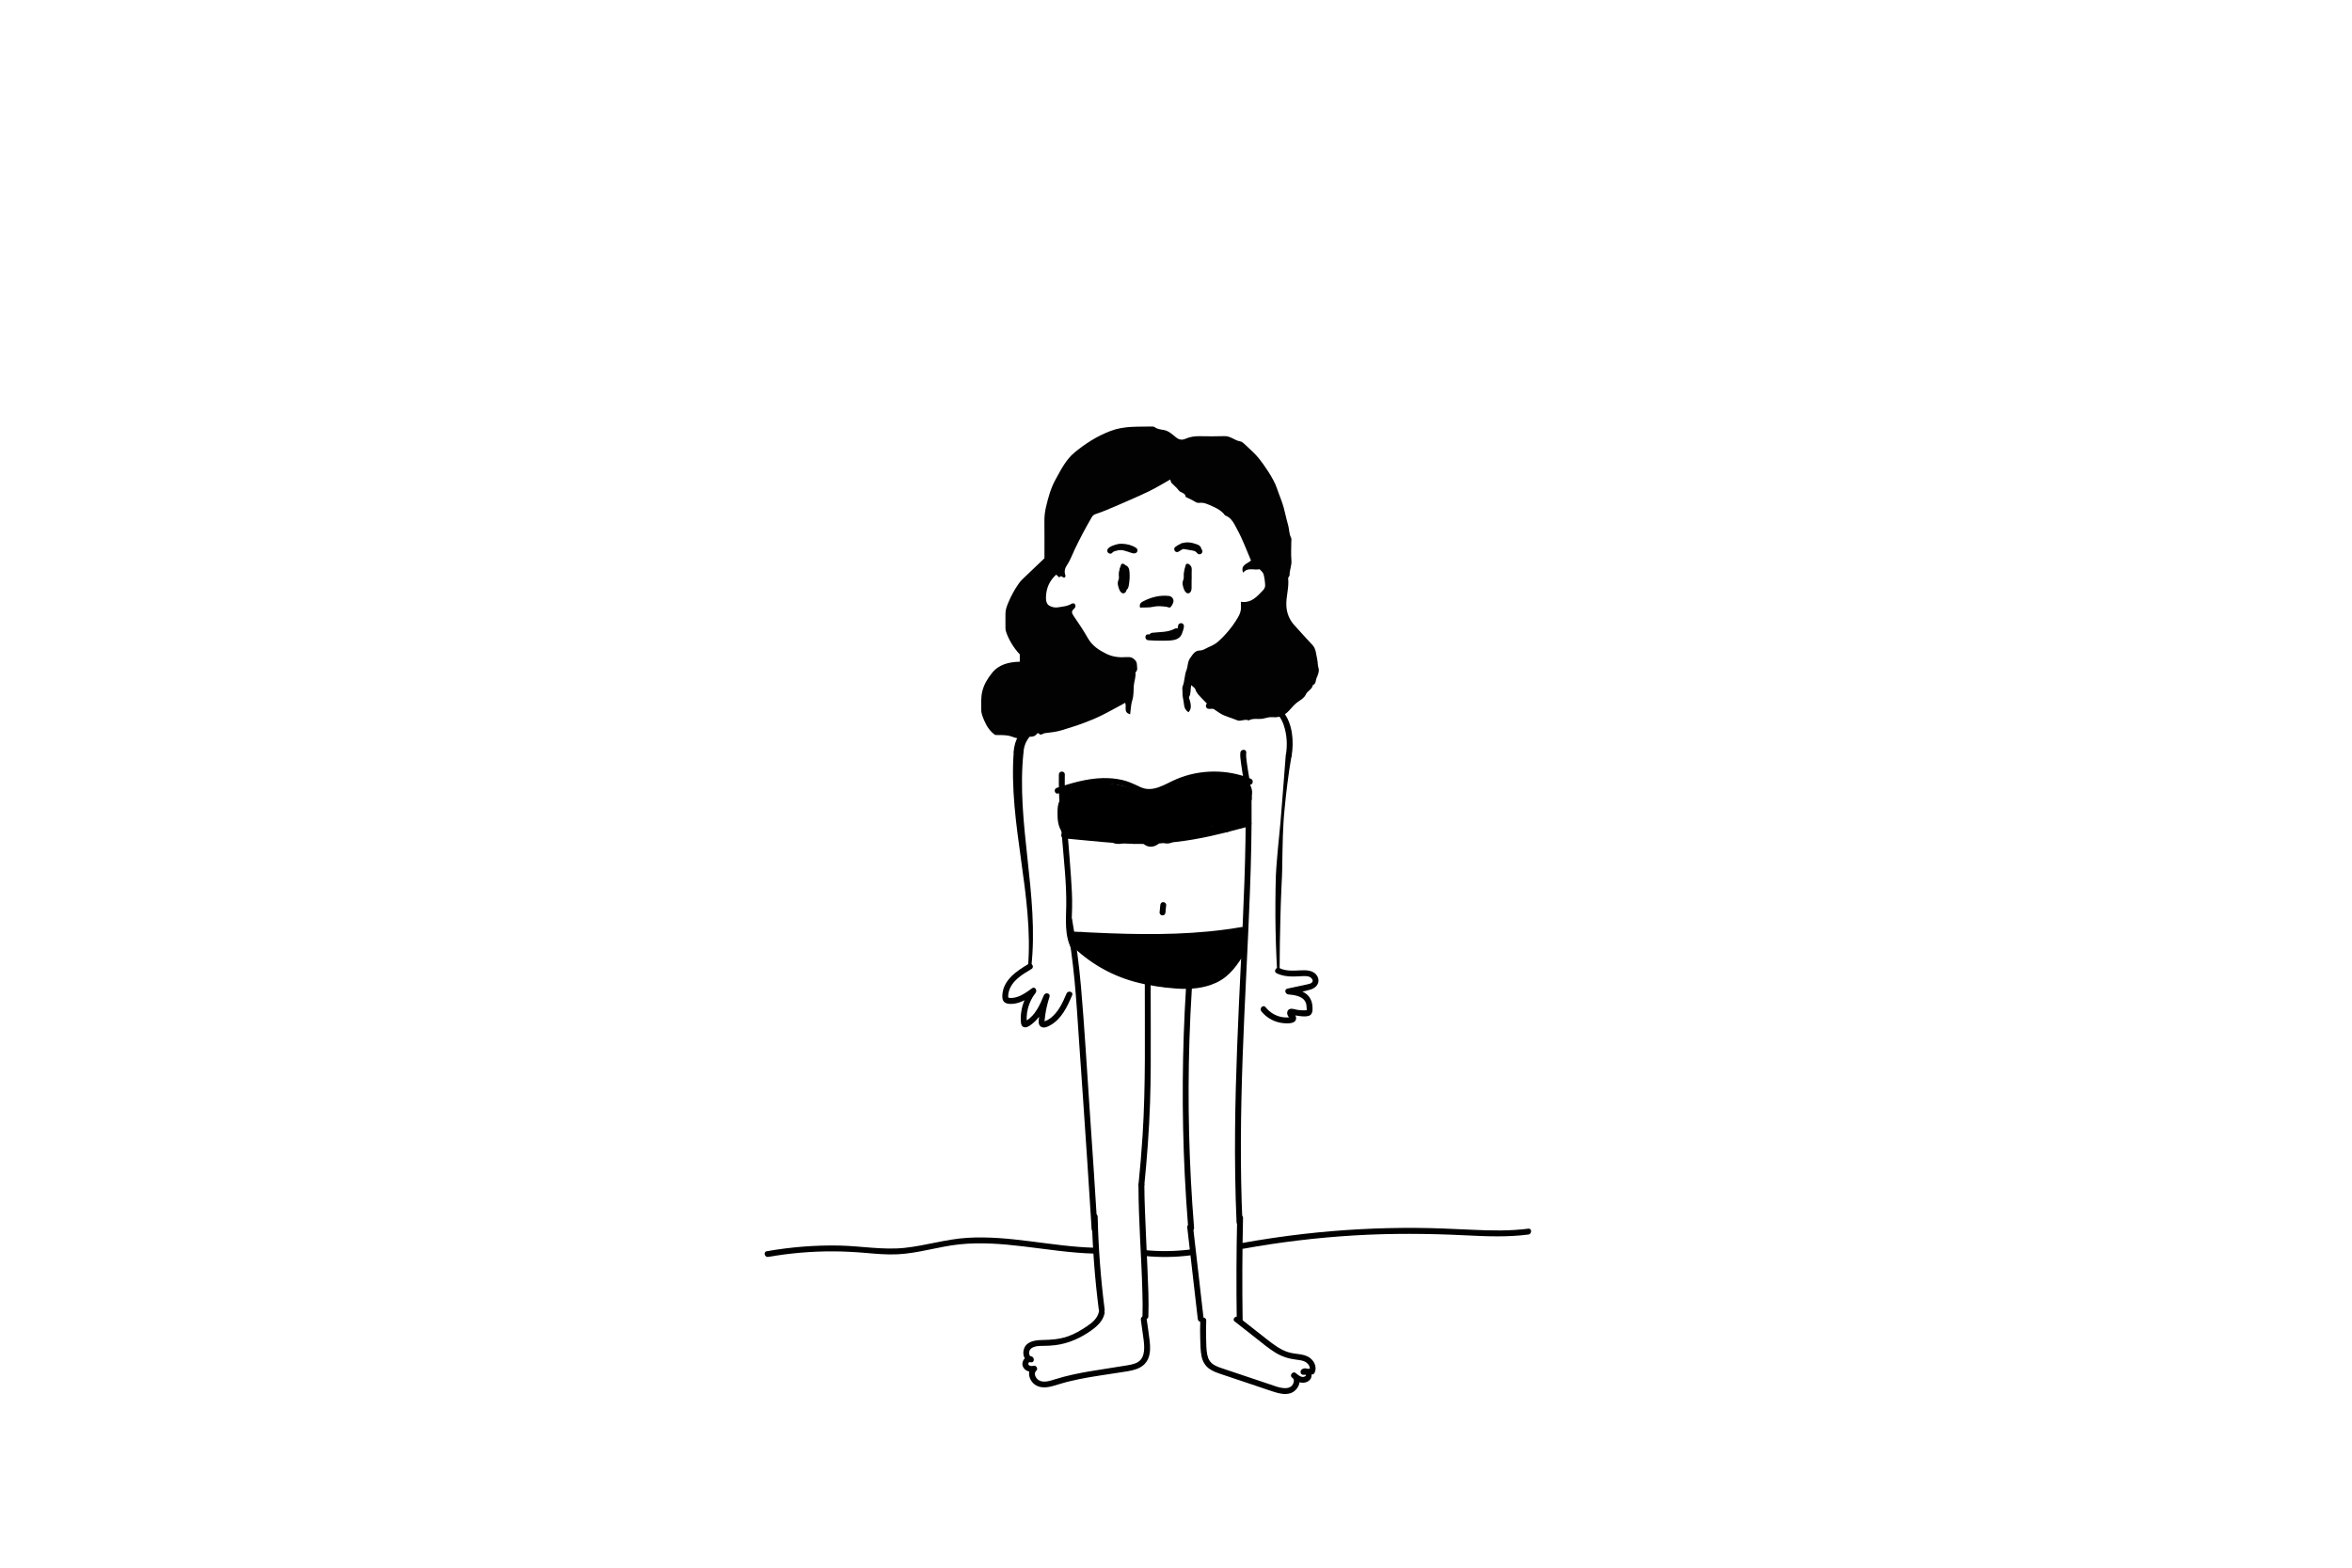 <?xml version="1.0" encoding="utf-8"?>
<!-- Generator: Adobe Illustrator 24.1.2, SVG Export Plug-In . SVG Version: 6.00 Build 0)  -->
<svg version="1.1" xmlns="http://www.w3.org/2000/svg" xmlns:xlink="http://www.w3.org/1999/xlink" x="0px" y="0px"
	 viewBox="0 0 1200 800" style="enable-background:new 0 0 1200 800;" xml:space="preserve">
<style type="text/css">
	.st0{display:none;}
	.st1{display:inline;}
	.st2{fill:none;stroke:#000000;stroke-width:5;stroke-miterlimit:10;}
	.st3{fill:#020203;}
	.st4{display:inline;fill:#020203;}
	.st5{fill:#66B3DD;}
</style>
<g id="Lag_1" class="st0">
	<g class="st1">
		<path d="M633.14,307.06c5.3,0.82,8.22-2.68,11.27-5.87c0.58-0.61,1.13-1.6,1.1-2.4c-0.07-1.96-0.31-3.96-0.84-5.85
			c-0.26-0.94-1.3-1.66-1.99-2.48c-2.88,0.62-6.07-1.15-8.41,1.77c-1.5-3.93,2.03-4.49,4.02-6.22c-2.3-5.3-4.25-10.74-6.99-15.74
			c-1.5-2.72-2.78-6.09-6.26-7.3c-1.62-2.23-3.97-3.57-6.38-4.61c-2.1-0.91-4.25-2.1-6.71-1.78c-1,0.13-1.75-0.26-2.58-0.79
			c-1.38-0.87-2.92-1.49-4.4-2.22c-0.14-2.22-2.58-2.01-3.59-3.4c-1.04-1.43-2.52-2.54-3.73-3.87c-0.3-0.33-0.31-0.92-0.53-1.64
			c-3.79,2.11-7.29,4.29-10.98,6.06c-5.52,2.65-11.16,5.06-16.78,7.49c-3.4,1.47-6.81,2.92-10.32,4.08
			c-1.18,0.39-1.62,0.96-2.18,1.93c-3.08,5.33-5.98,10.75-8.61,16.32c-1.25,2.66-2.27,5.48-3.89,7.89
			c-1.22,1.81-1.39,3.37-0.73,5.26c0.07,0.21-0.1,0.5-0.16,0.75c-0.9,1.1-2.1-1.58-2.94,0.24c-0.51-0.46-1.02-0.91-1.64-1.46
			c-3.43,3.06-5.21,7.07-5.22,11.95c0,1.57,0.42,3.09,1.63,3.83c1.17,0.71,2.84,1.14,4.18,0.94c2.52-0.39,5.17-0.55,7.45-1.96
			c0.3-0.19,0.81-0.03,1.25-0.03c0.88,1.03,0.66,1.96-0.29,2.8c-1.26,1.11-1.13,2.05-0.15,3.45c2.59,3.72,5.09,7.52,7.33,11.45
			c2.22,3.89,5.65,6.12,9.49,7.99c3.21,1.56,6.59,1.93,10.09,1.66c0.55-0.04,1.11-0.04,1.66,0c1.78,0.15,3.74,1.88,3.76,3.61
			c0.01,1.41,0.69,3.04-0.75,4.22c0.31,2.31-0.64,4.46-0.82,6.69c-0.2,2.52,0.02,5.03-0.79,7.55c-0.7,2.21-0.74,4.63-1.08,7.09
			c-3.69-0.94-1.61-3.97-2.55-5.83c-4.02,2.16-7.98,4.43-12.08,6.45c-3.08,1.52-6.29,2.82-9.52,4.01
			c-3.48,1.29-7.04,2.35-10.57,3.47c-2.88,0.92-5.89,1.18-8.85,1.56c-0.94,0.12-2,1.43-3.06,0.15c-0.12-0.14-0.69-0.15-0.77-0.03
			c-1.52,2.3-3.86,1.54-5.97,1.64c-0.28,0.01-0.63-0.11-0.82,0.02c-2.14,1.52-4.35,0.6-6.34-0.09c-2.78-0.95-5.58-0.67-8.34-0.77
			c-2.59-1.84-4.3-4.36-5.5-7.19c-0.74-1.76-1.6-3.67-1.59-5.51c0.02-3.19-0.28-6.35,0.54-9.65c0.9-3.62,2.7-6.46,4.86-9.19
			c3.58-4.53,8.67-5.7,14.25-5.85c0-1.22,0-2.43,0-3.76c-3.01-3.04-6.16-8.29-7.18-12.18c-0.17-0.64-0.13-1.34-0.13-2.02
			c-0.02-2.07,0.01-4.14-0.01-6.21c-0.03-2.15,0.61-3.99,1.47-6.02c1.42-3.37,3.09-6.5,5.17-9.45c0.53-0.76,1.08-1.53,1.75-2.17
			c3.72-3.59,7.47-7.14,11.51-10.99c0-6.04,0.04-12.51-0.02-18.98c-0.02-2.42,0.25-4.75,0.8-7.12c1.15-4.89,2.45-9.69,4.91-14.13
			c2.73-4.96,5.26-10.09,9.71-13.77c5.51-4.55,11.42-8.31,18.25-10.93c7.1-2.73,14.22-2.11,21.4-2.3c0.38-0.01,0.84,0.05,1.12,0.26
			c1.43,1.08,3.07,1.24,4.78,1.53c2.47,0.42,4.36,2.29,6.25,3.8c1.66,1.33,3.19,1.36,4.82,0.64c2.37-1.04,4.8-1.33,7.35-1.29
			c4.14,0.08,8.29,0.12,12.42-0.03c1.43-0.05,2.62,0.4,3.78,0.93c1.41,0.64,2.64,1.47,4.28,1.74c1.15,0.19,2.22,1.35,3.17,2.25
			c2.21,2.09,4.51,4.12,6.41,6.47c2.26,2.78,7.56,10.26,9.19,15.24c1.07,3.25,2.51,6.42,3.43,9.75c0.82,2.98,1.4,6.04,2.27,9.01
			c0.62,2.11,0.43,4.39,1.5,6.42c0.34,0.65,0.12,1.61,0.12,2.43c0.01,3.04-0.21,6.09,0.07,9.11c0.24,2.63-0.99,4.98-0.93,7.53
			c0.01,0.57-0.8,1.19-0.74,1.72c0.56,4.78-1.2,9.4-0.9,14.16c0.23,3.66,1.54,6.85,3.92,9.56c3.04,3.47,6.23,6.82,9.35,10.22
			c1.89,2.05,1.86,4.78,2.45,7.26c0.36,1.51,0.19,3.07,0.71,4.67c0.45,1.39-0.29,3.36-0.98,4.85c-0.58,1.26-0.23,3.09-1.97,3.74
			c-0.32,2.21-2.72,2.86-3.55,4.74c-0.77,1.74-2.39,2.67-3.96,3.73c-1.69,1.14-3.04,2.8-4.43,4.34c-1.37,1.52-2.86,2.72-4.89,3.23
			c-0.87,0.22-1.82,0.5-3.73,0.31c-1.78-0.18-3.37,0.5-5.05,0.78c-2.34,0.4-4.85-0.41-7.1,0.89c-1.98-0.94-4.12,0.72-5.9-0.08
			c-2.91-1.31-6.11-1.89-8.85-3.65c-3.29-2.1-6.37-4.41-8.97-7.34c-1.32-1.48-2.89-2.71-3.48-4.79c-0.2-0.71-1.15-1.21-2.13-2.17
			c-0.5,2.35-0.04,4.28-1.05,5.97c-0.29,0.48,0.29,1.47,0.46,2.22c0.44,1.98,0.83,3.96-0.8,5.66c-1.61-1.09-2.17-2.43-2.35-4.38
			c-0.18-1.94-0.84-3.86-0.71-5.88c0.06-0.96-0.28-2.05,0.06-2.88c1.12-2.68,0.89-5.65,1.96-8.3c0.82-2.03,0.49-4.29,1.94-6.27
			c1.38-1.88,2.27-3.78,5.07-3.82c1.62-0.03,3.1-1.22,4.6-1.83c1.53-0.62,3.31-1.56,4.64-2.76c3.97-3.59,7.35-7.68,10.08-12.36
			c1.08-1.85,1.62-3.57,1.5-5.61C633.11,308.7,633.14,308.03,633.14,307.06z"/>
	</g>
	<path class="st1" d="M581.69,310.04c-0.56-1.96,0.62-2.7,1.61-3.22c4.09-2.14,8.45-3.24,13.1-2.74c1.46,0.16,2.61,1.58,2.29,3
		c-0.2,0.9-0.69,1.81-1.28,2.53c-0.69,0.85-1.52,0.08-2.34-0.01c-2.16-0.24-4.45-0.51-6.51-0.01
		C586.25,310.15,584.05,309.88,581.69,310.04z"/>
	<path class="st1" d="M607.98,295.49c0,1.53,0.04,3.07-0.01,4.6c-0.04,1.09-0.28,2.2-1.45,2.62c-0.87,0.31-1.98-0.64-2.48-2.13
		c-0.51-1.51-1.05-2.97-0.3-4.68c0.45-1.02,0.11-2.37,0.28-3.55c0.21-1.36,0.5-2.73,0.95-4.03c0.29-0.85,1.15-0.9,1.87-0.3
		c0.79,0.66,1.27,1.41,1.21,2.54c-0.09,1.64-0.02,3.29-0.02,4.93C608.01,295.49,607.99,295.49,607.98,295.49z"/>
</g>
<g id="Lag_2">
	<g>
		<path d="M522.2,383.88c-0.96,8.96-0.95,18.07-0.44,27.16c0.51,9.1,1.5,18.22,2.49,27.35c0.99,9.14,1.98,18.31,2.47,27.53
			c0.49,9.22,0.47,18.51-0.57,27.7l-1.66-0.16c0.75-9.1,0.5-18.26-0.26-27.37c-0.76-9.12-2.01-18.19-3.28-27.3
			c-1.26-9.1-2.54-18.24-3.34-27.47c-0.79-9.23-1.1-18.57-0.38-27.92L522.2,383.88z"/>
	</g>
	<g>
		<g>
			<path d="M524.75,491.91c-6.05,3.58-12.97,8.19-13.36,15.97c-0.08,1.63,0.19,3.34,1.88,4.02c1.55,0.62,3.5,0.44,5.09,0.12
				c3.62-0.73,6.78-2.95,9.7-5.09c-0.61-0.79-1.21-1.57-1.82-2.36c-2.37,2.96-4.09,6.38-4.89,10.1c-0.4,1.85-0.6,3.75-0.56,5.64
				c0.04,1.57,0.1,3.91,2.21,3.95c1.55,0.03,3.26-1.48,4.37-2.42c1.29-1.1,2.39-2.41,3.36-3.8c2.01-2.86,3.38-6.11,4.72-9.31
				c-0.96-0.27-1.93-0.53-2.89-0.8c-1.23,3.82-2.06,7.74-2.5,11.72c-0.17,1.54-0.44,3.49,1.2,4.38c1.51,0.82,3.33-0.11,4.67-0.87
				c5.71-3.23,8.67-9.53,11.09-15.33c0.74-1.78-2.16-2.56-2.89-0.8c-1.88,4.52-4.13,9.4-8.09,12.47c-0.46,0.36-0.96,0.68-1.46,0.97
				c-0.44,0.26-1.23,0.45-1.59,0.78c-0.1,0.03-0.2,0.06-0.31,0.09c0.19,0.31,0.27,0.36,0.24,0.13c0.08-0.26,0.04-0.63,0.06-0.91
				c0.07-0.79,0.16-1.58,0.27-2.37c0.45-3.22,1.21-6.39,2.21-9.48c0.61-1.89-2.17-2.52-2.89-0.8c-1.98,4.75-4.29,10.17-8.91,12.92
				c-0.12,0.07-0.75,0.3-0.8,0.44c0.76,0.76,1.1,0.89,1.01,0.39c-0.02-0.18-0.03-0.37-0.04-0.55c-0.04-0.68-0.05-1.35-0.03-2.03
				c0.05-1.49,0.26-2.97,0.63-4.42c0.73-2.9,2.07-5.65,3.94-7.99c0.96-1.2-0.32-3.46-1.82-2.36c-2.24,1.65-4.58,3.37-7.22,4.3
				c-1.28,0.45-2.61,0.72-3.97,0.63c-0.77-0.05-0.97,0-0.98-0.78c-0.01-0.75,0.08-1.48,0.26-2.2c1.41-5.75,6.9-8.98,11.63-11.78
				C527.92,493.52,526.41,490.92,524.75,491.91L524.75,491.91z"/>
		</g>
	</g>
	<g>
		<g>
			<path d="M540.25,395.2c-0.24,11.07,0.79,22.17,1.68,33.19c0.89,11.1,2.22,22.31,2.08,33.46c-0.1,7.59-0.98,15.52,2.7,22.49
				c0.9,1.71,3.49,0.19,2.59-1.51c-3.18-6.03-2.47-13.11-2.31-19.68c0.12-5.27-0.22-10.56-0.58-15.82
				c-0.79-11.62-1.92-23.22-2.63-34.84c-0.35-5.75-0.64-11.53-0.51-17.29C543.29,393.27,540.29,393.27,540.25,395.2L540.25,395.2z"
				/>
		</g>
	</g>
	<g>
		<g>
			<path d="M539.97,404.93c6.74-2.21,13.64-4.33,20.76-4.79c3.27-0.22,6.58-0.11,9.8,0.49c3.32,0.63,6.27,1.84,9.28,3.34
				c2.94,1.46,5.83,2.06,9.08,1.48c3.15-0.56,6.08-2.05,8.92-3.44c5.88-2.87,12.01-4.79,18.57-5.2c7.18-0.45,14.34,0.73,20.99,3.47
				c1.78,0.74,2.56-2.17,0.8-2.89c-12.02-4.96-25.96-4.87-37.93,0.2c-5.77,2.44-11.94,7.08-18.36,4.08
				c-3.06-1.43-5.95-2.88-9.27-3.64c-3.31-0.76-6.73-1.05-10.12-0.96c-8.02,0.22-15.77,2.51-23.34,4.99
				C537.34,402.63,538.13,405.53,539.97,404.93L539.97,404.93z"/>
		</g>
	</g>
	<g>
		<g>
			<path d="M542.91,427.83c13.39,1.18,26.88,2.92,40.33,2.85c11.59-0.07,23.05-1.5,34.36-4.02c6.66-1.49,13.25-3.26,19.85-5.01
				c1.86-0.5,1.07-3.39-0.8-2.89c-11.22,2.98-22.47,6.03-34,7.61c-12.43,1.7-24.9,1.5-37.38,0.44c-7.46-0.63-14.91-1.31-22.37-1.97
				C540.99,424.66,541,427.66,542.91,427.83L542.91,427.83z"/>
		</g>
	</g>
	<g>
		<g>
			<path d="M583.85,604.64c1.38-13.84,2.42-27.72,2.9-41.63c0.42-12.28,0.41-24.57,0.37-36.86c-0.03-8.2-0.06-16.4-0.04-24.6
				c0-1.93-3-1.93-3,0c-0.06,26.02,0.51,52.05-1.14,78.04c-0.53,8.36-1.25,16.71-2.09,25.04
				C580.66,606.56,583.66,606.55,583.85,604.64L583.85,604.64z"/>
		</g>
	</g>
	<g>
		<g>
			<path d="M605.11,504.14c-1.99,31.85-2.2,63.8-0.63,95.67c0.44,8.92,1.03,17.83,1.74,26.72c0.15,1.91,3.16,1.93,3,0
				c-2.57-31.8-3.37-63.75-2.37-95.64c0.28-8.92,0.7-17.84,1.26-26.75C608.23,502.21,605.23,502.22,605.11,504.14L605.11,504.14z"/>
		</g>
	</g>
	<g>
		<path d="M658.99,385.46c-0.41,2.26-0.74,4.52-1.11,6.78l-0.94,6.81c-0.61,4.54-1.09,9.1-1.52,13.66c-0.95,9.12-1,18.31-1.2,27.46
			c0,4.58-0.23,9.15-0.46,13.73l-0.27,6.86l-0.2,6.87c-0.26,9.16-0.39,18.32-0.43,27.49l-1.28,0.03c-0.53-9.17-0.8-18.36-0.87-27.55
			l0.01-6.89l0.07-6.9c0.05-2.3,0.07-4.6,0.16-6.89c0.08-2.3,0.29-4.59,0.45-6.88c0.68-9.17,1.86-18.3,2.47-27.46l0.55-6.87
			c0.2-2.29,0.38-4.58,0.54-6.87c0.38-4.58,0.75-9.16,1.06-13.75L658.99,385.46z"/>
	</g>
	<g>
		<g>
			<path d="M651.3,496.63c2.62,1.3,5.45,1.7,8.34,1.69c1.43,0,2.87-0.09,4.3-0.16c1.45-0.07,3.14-0.23,4.46,0.48
				c0.8,0.43,1.74,1.57,1.14,2.5c-0.55,0.85-1.97,1.05-2.87,1.25c-3.27,0.73-6.54,1.41-9.81,2.11c-1.77,0.38-1.17,2.79,0.4,2.95
				c3.08,0.31,7.46,0.8,8.88,4.05c0.39,0.89,0.49,1.88,0.51,2.84c0.01,0.35,0.13,1.18-0.07,1.49c0.35-0.53-0.9-0.24-1.26-0.24
				c-1.1,0-2.21-0.07-3.31-0.24c-1.07-0.16-2.2-0.62-3.27-0.58c-1.92,0.08-2.48,2.14-1.63,3.61c0.19,0.33,0.51,0.8,0.85,0.99
				c0.29,0.44,0.42,0.34,0.38-0.31c-0.22,0.05-0.44,0.08-0.66,0.1c-0.86,0.09-1.73,0.08-2.59,0c-3.72-0.35-7.1-2.3-9.42-5.2
				c-1.2-1.51-3.31,0.63-2.12,2.12c2.24,2.81,5.45,4.82,8.95,5.66c2.22,0.54,9.49,1.5,8.73-2.67c-0.11-0.61-0.79-1.84-1.42-2.07
				c-0.02-0.02-0.04-0.05-0.05-0.07c-0.26-0.37-0.54-0.1-0.82,0.83c0.07,0.09,0.57,0.14,0.68,0.16c0.61,0.14,1.21,0.25,1.83,0.34
				c1.93,0.29,4.47,0.72,6.36,0.1c1.96-0.63,1.92-2.98,1.82-4.66c-0.12-1.92-0.65-3.74-1.88-5.25c-2.5-3.06-6.81-3.66-10.49-4.02
				c0.13,0.98,0.27,1.96,0.4,2.95c3.68-0.79,7.56-1.32,11.14-2.45c2.93-0.92,4.97-3.64,3.34-6.66c-1.76-3.25-5.61-3.26-8.84-3.09
				c-3.51,0.18-7.25,0.46-10.49-1.15C651.09,493.18,649.57,495.77,651.3,496.63L651.3,496.63z"/>
		</g>
	</g>
	<g>
		<g>
			<path d="M544.12,470.08c1.78,10.07,3.16,20.2,4.13,30.38c0.97,10.2,1.58,20.44,2.28,30.66c1.42,20.49,2.85,40.97,4.2,61.47
				c0.77,11.57,1.51,23.15,2.23,34.72c0.12,1.92,3.12,1.93,3,0c-1.27-20.67-2.65-41.34-4.07-62c-1.41-20.54-2.57-41.13-4.35-61.64
				c-1-11.52-2.52-23-4.53-34.39C546.68,467.39,543.79,468.19,544.12,470.08L544.12,470.08z"/>
		</g>
	</g>
	<g>
		<g>
			<path d="M635.55,407.95c0.22,28.12-1.13,56.22-2.49,84.3c-1.35,28.07-2.67,56.16-2.92,84.26c-0.14,15.74,0.06,31.49,0.76,47.22
				c0.09,1.92,3.09,1.93,3,0c-1.25-28.07-0.89-56.19,0.1-84.27c0.99-28.1,2.67-56.16,3.72-84.26c0.59-15.75,0.96-31.5,0.83-47.26
				C638.53,406.02,635.53,406.01,635.55,407.95L635.55,407.95z"/>
		</g>
	</g>
	<g>
		<g>
			<path d="M638.72,407.55c0.06-1.64-0.22-3.31-0.45-4.93c-0.33-2.32-0.73-4.63-1.12-6.94c-0.38-2.24-0.76-4.49-1.05-6.74
				c-0.2-1.6-0.45-3.27-0.27-4.88c0.21-1.92-2.79-1.9-3,0c-0.17,1.57,0.06,3.2,0.26,4.76c0.3,2.37,0.68,4.73,1.08,7.09
				c0.38,2.3,0.78,4.59,1.12,6.9c0.23,1.56,0.49,3.17,0.43,4.75C635.65,409.48,638.65,409.48,638.72,407.55L638.72,407.55z"/>
		</g>
	</g>
	<g>
		<g>
			<path d="M547.12,478.37c22.65,1.19,45.41,2.15,68.04,0.1c6.36-0.58,12.7-1.4,18.99-2.49c1.9-0.33,1.09-3.22-0.8-2.89
				c-22.17,3.85-44.77,4-67.19,3.17c-6.35-0.24-12.69-0.55-19.03-0.88C545.19,475.27,545.2,478.27,547.12,478.37L547.12,478.37z"/>
		</g>
	</g>
	<path class="st2" d="M519.71,384.06c0.08-5.5,3.34-10.84,8.2-13.42c3.29-1.75,7.08-2.26,10.77-2.73c4.11-0.53,8.22-1.06,12.34-1.59
		"/>
	<g>
		<g>
			<path d="M659.01,385.67c1.17-7.36,0.54-16.39-4.32-22.43c-2.38-2.96-5.69-4.31-9.42-4.58c-4.37-0.31-8.84-0.04-13.23-0.02
				c-5.11,0.03-10.23,0.05-15.34,0.08c-1.93,0.01-1.93,3.01,0,3c5.28-0.03,10.56-0.05,15.84-0.08c2.64-0.01,5.28-0.03,7.92-0.04
				c2.33-0.01,4.74-0.16,7.02,0.39c4.02,0.98,6.33,4.53,7.56,8.26c1.54,4.68,1.85,9.78,1.08,14.63
				C655.82,386.76,658.71,387.57,659.01,385.67L659.01,385.67z"/>
		</g>
	</g>
	<g>
		<g>
			<path d="M557.03,620.86c0.37,15.85,1.56,31.68,3.57,47.41c0.24,1.89,3.24,1.91,3,0c-2.01-15.73-3.2-31.55-3.57-47.41
				C559.99,618.93,556.99,618.92,557.03,620.86L557.03,620.86z"/>
		</g>
	</g>
	<g>
		<g>
			<path d="M580.85,604.64c0.01,18.29,1.53,36.56,2,54.84c0.11,4.1,0.19,8.21,0.05,12.31c-0.07,1.93,2.93,1.93,3,0
				c0.29-8.14-0.13-16.31-0.47-24.44c-0.4-9.74-0.9-19.48-1.26-29.22c-0.17-4.49-0.31-8.99-0.32-13.49
				C583.85,602.71,580.85,602.71,580.85,604.64L580.85,604.64z"/>
		</g>
	</g>
	<g>
		<g>
			<path d="M605.74,626.33c1.79,15.6,3.59,31.21,5.38,46.81c0.22,1.9,3.22,1.92,3,0c-1.79-15.6-3.59-31.21-5.38-46.81
				C608.52,624.43,605.51,624.41,605.74,626.33L605.74,626.33z"/>
		</g>
	</g>
	<g>
		<g>
			<path d="M631.2,621.53c-0.4,17.43-0.46,34.87-0.2,52.31c0.03,1.93,3.03,1.93,3,0c-0.26-17.44-0.2-34.88,0.2-52.31
				C634.25,619.6,631.25,619.6,631.2,621.53L631.2,621.53z"/>
		</g>
	</g>
	<g>
		<g>
			<path d="M582.06,673.47c0.43,3.06,0.85,6.12,1.28,9.19c0.31,2.28,0.59,4.63,0.32,6.94c-0.25,2.15-1.11,4.25-3.01,5.43
				c-2.19,1.36-5.04,1.6-7.53,2.03c-11.63,1.96-23.35,3.22-34.65,6.74c-2.53,0.79-6.17,2.11-8.62,0.45
				c-1.44-0.98-2.68-3.37-1.14-4.77c1.13-1.02-0.06-2.9-1.46-2.51c-0.76,0.21-1.92,0.22-2.45-0.51c-0.43-0.6,0.08-1.6,0.83-1.32
				c0.13-0.98,0.27-1.96,0.4-2.95c-0.82-0.1-0.98-1.33-0.95-1.96c0.06-1.36,0.87-2.22,2.09-2.74c1.62-0.69,3.46-0.67,5.19-0.69
				c1.93-0.02,3.85-0.1,5.77-0.32c7.12-0.84,13.76-3.87,19.48-8.17c2.74-2.06,5.29-4.69,5.95-8.18c0.36-1.89-2.53-2.7-2.89-0.8
				c-0.63,3.33-3.34,5.62-6.03,7.42c-3.06,2.05-6.45,4.07-9.94,5.26c-4.13,1.4-8.4,1.73-12.73,1.8c-3.36,0.06-7.76,0.48-9.33,4
				c-1.34,3.01-0.18,6.95,3.4,7.39c1.79,0.22,1.86-2.4,0.4-2.95c-2.68-1-5.33,1.93-4.73,4.54c0.64,2.76,3.89,3.77,6.35,3.08
				c-0.49-0.84-0.97-1.67-1.46-2.51c-1.77,1.6-1.93,4.06-1.03,6.17c0.99,2.31,3.01,3.88,5.48,4.3c3.27,0.56,6.45-0.6,9.53-1.54
				c3.3-1.01,6.66-1.82,10.05-2.51c6.79-1.38,13.66-2.27,20.5-3.36c5.59-0.89,12.42-1.3,14.79-7.39c1.08-2.78,0.97-5.94,0.63-8.85
				c-0.44-3.84-1.05-7.66-1.58-11.49C584.69,670.76,581.8,671.57,582.06,673.47L582.06,673.47z"/>
		</g>
	</g>
	<g>
		<g>
			<path d="M612.4,673.84c-0.12,3.23-0.14,6.47-0.03,9.71c0.09,2.89,0.11,5.89,0.71,8.74c0.52,2.45,1.75,4.58,3.76,6.09
				c1.94,1.46,4.29,2.22,6.56,2.98c6.08,2.04,12.16,4.08,18.23,6.12c2.9,0.97,5.79,2,8.71,2.91c2.51,0.78,5.29,1.38,7.88,0.63
				c4.31-1.24,7-7.51,2.73-10.45c-1.39-0.96-3.15,1.28-1.82,2.36c1.45,1.18,2.96,2.37,4.87,2.64c1.64,0.23,3.43-0.32,4.47-1.65
				c2.13-2.72-1.09-7.18-4.22-5.14c-1.18,0.77-0.81,2.85,0.76,2.8c1.44-0.05,2.88-0.1,4.31-0.16c0.51-0.02,1.05-0.27,1.3-0.74
				c1.68-3.26-0.41-6.97-3.49-8.48c-1.99-0.97-4.19-1.15-6.34-1.43c-2.21-0.29-4.31-0.86-6.31-1.85c-3.91-1.94-7.28-4.82-10.69-7.49
				c-3.91-3.07-7.83-6.14-11.74-9.21c-1.5-1.18-3.64,0.93-2.12,2.12c3.59,2.82,7.18,5.64,10.78,8.46c3.18,2.49,6.29,5.14,9.72,7.28
				c3.38,2.12,6.86,3.26,10.81,3.75c1.85,0.23,4.01,0.41,5.49,1.65c1.02,0.85,1.99,2.36,1.31,3.69c0.43-0.25,0.86-0.5,1.3-0.74
				c-1.44,0.05-2.88,0.1-4.31,0.16c0.25,0.93,0.5,1.86,0.76,2.8c0.1-0.07,0.1-0.23,0.22,0.01c0.06,0.12,0.28,0.23,0.28,0.4
				c0,0.48-0.79,0.75-1.12,0.82c-1.45,0.29-2.85-0.94-3.89-1.79c-0.61,0.79-1.21,1.57-1.82,2.36c1.07,0.74,0.69,2.33,0.15,3.28
				c-0.99,1.75-3.01,2.06-4.86,1.88c-2.37-0.22-4.68-1.18-6.92-1.93c-2.57-0.86-5.14-1.73-7.71-2.59
				c-4.99-1.67-9.97-3.35-14.96-5.02c-1.99-0.67-4.07-1.26-5.87-2.37c-1.92-1.18-2.9-2.94-3.33-5.12c-0.53-2.67-0.51-5.52-0.58-8.24
				c-0.09-3.07-0.06-6.14,0.05-9.21C615.47,671.91,612.47,671.91,612.4,673.84L612.4,673.84z"/>
		</g>
	</g>
	<g>
		<g>
			<path d="M591.99,461.86c-0.12,1.26-0.25,2.52-0.37,3.78c-0.04,0.36,0.19,0.81,0.44,1.06c0.26,0.26,0.69,0.46,1.06,0.44
				c0.39-0.02,0.79-0.14,1.06-0.44c0.28-0.31,0.4-0.64,0.44-1.06c0.12-1.26,0.25-2.52,0.37-3.78c0.04-0.36-0.19-0.81-0.44-1.06
				c-0.26-0.26-0.69-0.46-1.06-0.44c-0.39,0.02-0.79,0.14-1.06,0.44C592.14,461.11,592.03,461.45,591.99,461.86L591.99,461.86z"/>
		</g>
	</g>
	<g>
		<g>
			<path d="M546.23,481.93c8.97,9.07,20.33,15.74,32.65,19.08c6.97,1.89,14.37,2.96,21.57,3.47c6.85,0.48,13.87-0.11,20.15-3.04
				c6.88-3.21,10.93-9.23,14.68-15.56c0.99-1.66-1.61-3.18-2.59-1.51c-3.18,5.37-6.5,10.67-12.14,13.74
				c-5.61,3.06-12.14,3.75-18.43,3.47c-6.96-0.31-14.09-1.39-20.85-3.05c-5.88-1.44-11.55-3.66-16.86-6.57
				c-5.92-3.25-11.32-7.34-16.07-12.14C546.99,478.44,544.87,480.56,546.23,481.93L546.23,481.93z"/>
		</g>
	</g>
	<g>
		<g>
			<path d="M549.17,484.03c5.19,3.87,10.23,8.28,16.21,10.88c6.12,2.65,12.47,5.13,18.92,6.84c6.51,1.73,13.34,2.56,20.07,2.37
				c6.54-0.18,12.73-1.73,18.03-5.69c5.82-4.35,9.98-10.32,12.98-16.88c0.81-1.78,0.86-4.02-0.7-5.45c-1.41-1.29-3.76-1.85-5.45-0.7
				c-4.09,2.76-8.28,5.37-12.57,7.81c-2.13,1.21-4.27,2.44-6.48,3.5c-0.18,0.09-1.44,0.6-0.75,0.34c-0.56,0.21-1.12,0.4-1.69,0.56
				c-0.58,0.16-1.17,0.27-1.77,0.38c0.09-0.02,0.61-0.06,0.08-0.01c-0.38,0.04-0.75,0.08-1.13,0.1c-2.46,0.17-4.94,0.1-7.4,0
				c-1.18-0.05-2.36-0.12-3.54-0.22c-0.55-0.05-1.1-0.1-1.65-0.16c-0.31-0.03-0.63-0.07-0.94-0.11c0.68,0.09-0.32-0.06-0.44-0.07
				c-4.96-0.79-9.76-2.38-14.56-3.82c-2.77-0.83-5.54-1.64-8.3-2.51c-1.27-0.4-2.54-0.82-3.79-1.28c-0.66-0.24-1.32-0.49-1.97-0.76
				c-0.86-0.35-0.41-0.18-0.22-0.09c-0.43-0.19-0.86-0.39-1.28-0.59c-0.36,2.74-0.72,5.48-1.07,8.22c0.53-0.1,1.07-0.2,1.6-0.28
				c0.76-0.12-0.59,0.03,0.18-0.02c0.23-0.01,0.46-0.05,0.69-0.07c1.22-0.11,2.45-0.15,3.68-0.13c1.08,0.01,2.16,0.06,3.23,0.15
				c0.62,0.05,1.23,0.11,1.85,0.17c0.23,0.02,0.46,0.05,0.69,0.08c0.23,0.03,1.05,0.13,0.42,0.05c4.67,0.63,9.28,1.67,13.94,2.4
				c4.96,0.77,9.88,1.13,14.89,1.08c4.41-0.04,8.81-0.15,13.19-0.8c4.96-0.73,9.48-2.52,13.41-5.66c1.38-1.1,1.56-3.43,0.93-4.92
				c-0.65-1.54-2.34-2.91-4.11-2.77c-14.26,1.12-28.66,2.6-42.94,0.84c-2.35-0.29-4.6,2.28-4.5,4.5c0.12,2.68,1.99,4.19,4.5,4.5
				c14.27,1.75,28.67,0.28,42.94-0.84c-1.06-2.56-2.12-5.12-3.18-7.68c0.66-0.53-0.28,0.18-0.5,0.33c-0.38,0.25-0.76,0.48-1.15,0.7
				c-0.39,0.22-0.79,0.42-1.2,0.61c-0.12,0.06-0.87,0.36-0.34,0.16c0.49-0.19-0.27,0.09-0.36,0.12c-1.78,0.65-3.62,1.05-5.49,1.36
				c-0.87,0.14-0.16,0.03,0.02,0c-0.26,0.03-0.53,0.06-0.79,0.09c-0.4,0.04-0.79,0.08-1.19,0.11c-1.06,0.09-2.13,0.15-3.19,0.19
				c-2.09,0.08-4.18,0.11-6.27,0.13c-2.31,0.02-4.61-0.01-6.91-0.16c-1.1-0.07-2.19-0.18-3.28-0.31c-0.31-0.04-0.62-0.07-0.93-0.12
				c0.1,0.01,0.56,0.09,0.03,0c-0.62-0.1-1.24-0.19-1.86-0.29c-4.57-0.74-9.11-1.72-13.7-2.35c-5.61-0.76-11.09-0.98-16.68,0.12
				c-3.67,0.72-4.52,6.6-1.07,8.22c4.94,2.33,10.15,3.86,15.37,5.43c5.05,1.52,10.1,3.24,15.28,4.24
				c5.37,1.04,10.94,1.39,16.41,1.25c2.71-0.07,5.51-0.36,8.07-1.27c2.56-0.92,4.96-2.22,7.33-3.53c5.15-2.83,10.15-5.9,15.02-9.19
				c-2.05-2.05-4.1-4.1-6.16-6.16c-1.2,2.63-2.57,5.2-4.2,7.59c-0.16,0.24-0.33,0.48-0.5,0.71c0.06-0.08-0.79,1.06-0.42,0.59
				c0.36-0.47-0.52,0.64-0.46,0.56c-0.18,0.22-0.37,0.44-0.56,0.66c-0.91,1.05-1.89,2.04-2.94,2.95c-0.26,0.22-0.53,0.43-0.78,0.66
				c-0.57,0.52,0.83-0.58-0.22,0.17c-0.5,0.36-1,0.71-1.52,1.04c-0.52,0.33-1.05,0.64-1.59,0.93c-0.3,0.16-0.6,0.31-0.91,0.46
				c-0.18,0.09-0.37,0.18-0.55,0.26c0.45-0.18,0.43-0.18-0.05,0.02c-1.21,0.44-2.43,0.82-3.69,1.07c-0.31,0.06-0.61,0.11-0.92,0.17
				c-1.46,0.25,0.82-0.03-0.66,0.08c-0.78,0.06-1.55,0.13-2.33,0.16c-3.09,0.14-6.19,0.04-9.27-0.27c-0.4-0.04-0.79-0.08-1.18-0.13
				c-0.94-0.1-0.43-0.05-0.22-0.02c-0.79-0.1-1.57-0.23-2.35-0.37c-1.57-0.28-3.12-0.61-4.66-0.99c-5.91-1.48-11.65-3.73-17.29-6.02
				c-0.28-0.11-0.56-0.23-0.84-0.34c0.7,0.3-0.46-0.21-0.59-0.27c-0.82-0.38-1.63-0.79-2.42-1.23c-1.49-0.85-2.89-1.84-4.27-2.85
				c-2.84-2.09-5.66-4.22-8.48-6.33c-1.89-1.41-5.11-0.37-6.16,1.61C546.31,480.24,547.15,482.53,549.17,484.03L549.17,484.03z"/>
		</g>
	</g>
	<g>
		<g>
			<path d="M547.09,411.01c2.02-0.64,4.07-1.15,6.16-1.53c0.46-0.08,0.93-0.16,1.39-0.23c0.23-0.04,0.47-0.07,0.7-0.1
				c-0.68,0.09,0.11-0.01,0.2-0.02c1.09-0.11,2.19-0.22,3.28-0.29c2.03-0.12,4.08-0.17,6.12-0.07c0.55,0.03,1.1,0.06,1.64,0.12
				c0.23,0.02,0.47,0.04,0.7,0.08c-0.1-0.01-0.55-0.08-0.05,0.01c1.01,0.19,2.01,0.41,3.01,0.68c3.75,1.02,7.38,2.53,11.24,3.13
				c4.62,0.71,9.06,0.12,13.46-1.44c3.98-1.41,7.86-3.12,11.77-4.69c1.94-0.78,3.89-1.57,5.92-2.1c0.45-0.12,0.9-0.22,1.35-0.32
				c0.3-0.06,0.6-0.11,0.91-0.17c0.01,0,0.76-0.1,0.31-0.05c-0.45,0.05,0.3-0.02,0.31-0.03c0.23-0.02,0.46-0.04,0.69-0.05
				c0.61-0.04,1.22-0.06,1.84-0.07c1-0.01,2,0.04,3,0.12c0.46,0.04,0.92,0.09,1.38,0.14c-0.1-0.01-0.58-0.09-0.05,0
				c0.38,0.06,0.77,0.12,1.15,0.19c1.99,0.35,3.95,0.84,5.89,1.4c0.46,0.13,0.91,0.31,1.38,0.43c0.48,0.12-0.22-0.09-0.27-0.12
				c0.24,0.18,0.27,0.31,0.11,0.01c-0.11-0.2-0.37-0.34-0.49-0.56c-0.26-0.52-0.42-1.37-0.28-1.94c0.07-0.26,0.18-0.48,0.34-0.69
				c0.1-0.13,0.76-0.56,0.41-0.38c-0.46,0.24,0.3-0.1,0.32-0.11c-0.11,0.06-0.69,0.06-0.23,0.06c0.61-0.01-1.34-0.2-0.33-0.04
				c-1.29-0.21-2.56-0.45-3.85-0.61c-8.56-1.11-17.24,1-25.29,3.76c-1.9,0.65-3.78,1.36-5.68,2c-0.94,0.31-1.89,0.61-2.86,0.86
				c-0.52,0.13-1.03,0.26-1.56,0.36c-0.22,0.05-1.53,0.24-0.82,0.16c-0.99,0.11-1.98,0.14-2.97,0.1c-0.46-0.02-0.92-0.07-1.38-0.11
				c-0.76-0.06,0.57,0.13-0.18-0.03c-0.3-0.06-0.61-0.1-0.91-0.16c-2.1-0.39-4.17-0.93-6.24-1.44c-8.37-2.07-17.03-4.32-25.73-3.51
				c-4.48,0.42-10.97,1.03-12.74,5.93c-0.66,1.83-0.61,4.27-0.6,6.21c0.01,2.1,0.23,4.32,1,6.28c0.97,2.46,2.5,4.9,5.32,5.44
				c3.2,0.61,6.03-1.24,7.26-4.15c0.49-1.16,0.71-2.39,0.62-3.65c-0.03-0.45-0.11-0.9-0.16-1.36c-0.03-0.23-0.05-0.45-0.07-0.68
				c-0.02-0.22-0.03-0.45-0.02-0.68c-0.02,0.14-0.04,0.27-0.06,0.41c-0.27,0.43-0.39,0.79-0.88,1.03c-1.15,0.56-1.61,0.2-2.7-0.43
				c-0.9-0.51-1.32-0.47-1.54-1.29c-0.24-0.85-0.07-0.65-0.08-0.27c0-0.01,0.01-0.91,0.01-0.42c0,0.32,0.02-0.01,0.08-0.15
				c-0.11,0.26-0.25,0.51-0.37,0.77c-1.21,2.61-1.59,5.28-0.15,7.9c1.29,2.34,3.76,3.83,6.4,3.99c2.51,0.15,4.96-1.17,6.46-3.12
				c1.66-2.14,1.92-4.74,1.29-7.33c-0.12-0.49-0.28-0.97-0.42-1.45c-0.14-0.51-0.2-1.21-0.12-0.26c-0.02-0.3-0.18-0.4-0.05-0.04
				c0.29,0.77-0.27-0.5-0.09,0.23c0.07,0.29-0.23,0.3,0.03,0c-0.42,0.49-0.9,1.07-1.54,1.26c-1.69-0.69-3.39-1.38-5.08-2.07
				c-0.27-0.61,0.02,0.08,0.05,0.18c0.09,0.29,0.19,0.57,0.27,0.86c0.06,0.22,0.11,0.44,0.16,0.66c0.02,0.11,0.19,1.02,0.12,0.51
				c-0.08-0.51,0.03,0.41,0.04,0.52c0.01,0.22,0.02,0.45,0.02,0.67c0.01,0.6-0.05,1.19-0.07,1.79c-0.13,2.85,0.91,5.86,3.59,7.23
				c2.81,1.44,6.12,0.78,8.45-1.24c2.15-1.86,2.86-4.88,2.93-7.61c0.01-0.42,0.01-0.85,0.01-1.28c0-0.83,0.01,0.04-0.04,0.2
				c-0.15,0.51-0.78,1.17-1.22,1.43c-0.37,0.06-0.73,0.12-1.1,0.17c-0.84,0.37-1.57,0.21-2.21-0.48c-0.13-0.15-0.22-0.41-0.34-0.54
				c-0.41-0.42,0.14,0.56,0-0.03c-0.15-0.59,0.02,0.47,0.02,0.61c0.01,0.52-0.04,1.04-0.05,1.56c-0.03,0.72,0.17-0.56-0.02,0.13
				c-0.08,0.28-0.12,0.58-0.19,0.87c-0.37,1.48-0.69,3.04-0.22,4.54c1.26,4,5.62,4.96,9.1,3.28c2.34-1.13,3.86-3.28,4.76-5.64
				c0.46-1.21,0.6-2.57,0.61-3.86c0-0.27,0.05-0.58,0-0.84c0.02-0.33-0.01-0.28-0.08,0.17c0.03-0.13,0.06-0.27,0.1-0.4
				c-0.51,0.75-0.59,1.42-1.71,1.59c-0.98-0.26-1.97-0.51-2.95-0.77c-0.12-0.15-0.24-0.29-0.36-0.44c-0.52-0.88-0.14-0.52-0.12-0.21
				c0.05,1.03,0.04-0.74,0.01,0.03c-0.03,0.62,0.03,1.24-0.03,1.86c0.02-0.21,0.18-0.81-0.03,0.03c-0.07,0.27-0.12,0.54-0.2,0.8
				c-0.08,0.26-0.17,0.53-0.26,0.79c0.27-0.73-0.13,0.22-0.24,0.43c-0.86,1.61-0.87,4.19,0.7,5.45c2.53,2.04,5.69,2.42,8.48,0.54
				c2.75-1.86,3.58-4.77,3.8-7.92c0.04-0.55,0.03-1.12,0.11-1.67c-0.09,0.56-0.08,0.6,0.03,0.12c-2.59,2.3-4.51,2.59-5.74,0.87
				c-0.2-0.56-0.23-0.61-0.07-0.15c0.08,0.29,0.15,0.58,0.22,0.87c0.14,0.58,0.26,1.17,0.34,1.76c-0.12-0.85,0.06,0.87,0.06,1.03
				c0.03,0.51,0.02,1.02,0.06,1.53c0.13,1.71,0.59,3.34,1.82,4.6c2.7,2.78,7.25,1.79,9.07-1.45c1.24-2.21,1.37-4.86,1.88-7.3
				c0.05-0.28,0.12-0.56,0.19-0.84c0.17-0.5,0.16-0.54-0.02-0.12c0.29-0.48,0.28-0.49-0.03-0.05c-0.21,0.19-0.45,0.33-0.72,0.4
				c-0.7,0.18-1.35,0.09-1.94-0.26c-0.53-0.46-0.62-0.52-0.28-0.18c-0.4-0.54-0.47-0.6-0.22-0.18c-0.24-0.61-0.27-0.68-0.1-0.21
				c0.1,0.41,0.21,0.82,0.3,1.24c0.07,0.46,0.07,0.41-0.02-0.16c0.03,0.29,0.07,0.57,0.09,0.86c0.05,0.58,0.04,1.15,0.07,1.72
				c-0.04,0.54-0.03,0.57,0.03,0.07c-0.05,0.28-0.12,0.56-0.21,0.83c1.85-1.05,3.69-2.1,5.54-3.14c0.68,1,1.37,1.99,2.05,2.99
				c-0.74,1.3-1.49,2.59-2.23,3.89c2.39-1.07,4.52-3.19,5.63-5.56c0.7-1.5,1.03-2.86,1.23-4.5c0.03-0.26,0.02-0.57,0.09-0.83
				c-0.09,0.29-0.16,0.75-0.01,0.19c0.06-0.2,0.41-0.92,0.06-0.37c-0.24,0.39-0.4,0.84-0.85,1.08c-2.05-0.54-4.1-1.08-6.16-1.61
				c0.06,0.1,0.47,1.08,0.29,0.56c-0.16-0.46,0.08,0.34,0.11,0.42c0.09,0.33,0.17,0.66,0.22,0.99c-0.11-0.65-0.04-0.17-0.03,0.22
				c0.01,0.27-0.04,0.55-0.01,0.81c0.04,0.48,0.18-0.6-0.02,0.21c-0.06,0.26-0.12,0.53-0.2,0.79c-0.04,0.12-0.53,1.25-0.14,0.44
				c-0.71,1.49-0.87,3.06,0,4.54c0.77,1.32,2.32,2.31,3.89,2.23c5.53-0.28,9.04-4.79,9.46-10.06c0.08-0.93-0.03-1.81-0.07-2.74
				c-0.02-0.43,0.16-1.07-0.09,0.06c-5.21-2.06-7.43-1.91-6.66,0.45c-0.08-0.75-0.1-0.8-0.06-0.15c-0.01,1.05,0,2.09-0.14,3.14
				c0.11-0.79-0.1,0.43-0.13,0.58c-0.12,0.59-0.27,1.17-0.44,1.74c-0.6,2.09,0.45,3.89,2.07,5.08c2.36,1.75,6.05,1.06,8.04-0.95
				c1.89-1.92,2.22-4.33,2.54-6.88c0.13-1.06,0.27-2.13,0.4-3.19c0.04-0.3,0.08-0.61,0.11-0.91c-0.07,0.47-0.08,0.56-0.03,0.26
				c0.03-0.16,0.06-0.32,0.11-0.47c-1.66,2.38-3.3,2.88-4.92,1.48c-0.56-1.15-0.71-1.36-0.47-0.62c-0.02-0.14-0.03-0.28-0.05-0.42
				c0.02,0.17-0.04,1.87,0.05,1.11c-0.11,1-0.41,1.99-0.64,2.96c-0.32,1.36-0.65,2.77-0.27,4.16c0.59,2.13,2.6,3.6,4.77,3.66
				c2.37,0.06,4.72-1.12,6.38-2.75c3.43-3.37,3.71-8.17,3.3-12.68c-1.9,1.45-3.8,2.89-5.7,4.34c0.67,0.15,0.03-0.14-0.26-0.26
				c-0.21-0.19-0.23-0.2-0.04-0.03c0.22,0.23,0.19,0.15-0.12-0.24c0.14,0.2,0.24,0.42,0.37,0.62c-0.45-0.67-0.09-0.2,0,0.16
				c0.06,0.24,0.15,1.03,0.09,0.4c0.04,0.39,0.05,0.78,0.07,1.16c0.03,0.66,0.06,1.33,0.13,1.99c0.27,2.52,1.65,4.93,4.31,5.54
				c1.91,0.44,3.94-0.08,5.54-1.18c2.56-1.76,4.36-4.5,4.98-7.56c0.08-0.38,0.42-1.27,0.32-1.62c-0.09,0.37-0.31,0.67-0.64,0.88
				c-0.62,0.9-1.5,0.88-2.64-0.07c-1.31,0.28-2.1-0.06-2.38-1.01c0.03,0.1,0.06,0.21,0.09,0.31c0.21,1.45,0.8,2.94,1.19,4.35
				c0.62,2.27,3.23,3.89,5.54,3.14c2.32-0.75,3.81-3.1,3.14-5.54c-0.94-3.44-1.48-8.13-5.6-9.15c-2.62-0.65-5.25,0.71-6.63,2.94
				c-0.86,1.38-0.85,2.93-1.33,4.42c-0.1,0.3-0.48,0.82-0.02,0.12c-0.16,0.24-0.33,0.53-0.45,0.79c-0.19,0.43,0.51-0.46-0.07,0.09
				c-0.12,0.13-0.25,0.26-0.38,0.38c-0.24,0.21-0.17,0.16,0.21-0.15c-0.8,0.33,0.51-0.01-0.03,0.08c-1.72,0.45-0.44,1.41,3.83,2.86
				c-0.01-0.15-0.02-0.31-0.03-0.46c0-0.85-0.07-1.72-0.15-2.56c-0.39-3.99-2.33-8.16-6.63-9.11c-2.61-0.58-5.98,1.27-5.7,4.34
				c0.09,1.04,0.19,2.08,0.19,3.13c0,0.17-0.11,1.89,0.01,1.02c-0.07,0.5-0.27,0.97-0.36,1.46c-0.11,0.31-0.07,0.23,0.12-0.25
				c-0.1,0.21-0.22,0.42-0.34,0.63c-0.39,0.82,0.35-0.61-0.29,0.34c-0.24,0.22-0.16,0.18,0.25-0.14c-0.19,0.13-0.38,0.26-0.59,0.36
				c0.56-0.21,0.6-0.23,0.12-0.08c-0.82,0.16-0.44,0.17,1.13,0.02c0.9,0.69,1.79,1.38,2.69,2.07c-0.05-0.08-0.11-0.16-0.16-0.24
				c0.2,0.76,0.41,1.51,0.61,2.27c0.04,0.39-0.2,0.83-0.05,0.11c0.07-0.3,0.14-0.61,0.21-0.91c0.16-0.68,0.33-1.36,0.46-2.05
				c0.29-1.5,0.52-3.05,0.36-4.57c-0.21-1.9-0.77-3.67-2.2-5.04c-1.48-1.41-3.76-2.12-5.77-1.58c-2.01,0.54-3.38,1.98-4.11,3.88
				c-0.48,1.26-0.5,2.7-0.67,4.03c-0.09,0.68-0.17,1.37-0.26,2.05c-0.04,0.3-0.08,0.61-0.11,0.91c-0.05,0.43-0.12,0.55-0.01,0.06
				c-0.06,0.26-0.11,0.53-0.17,0.79c-0.14,0.63-0.1,0.19,0.13-0.16c0.32-0.47,0.63-0.54,1.19-0.68c0.46-0.25,0.92-0.24,1.37,0.03
				c0.76,0.31,0.91,0.32,0.44,0.02c0.69,1.69,1.38,3.39,2.07,5.08c0.77-2.68,1.24-5.65,1-8.45c-0.14-1.7-0.63-3.45-1.9-4.67
				c-1.67-1.6-4.36-2.1-6.41-0.88c-1.59,0.95-2.51,2.52-2.75,4.32c-0.15,1.15,0.03,2.23,0.02,3.38c0,0.12-0.12,1.21-0.02,0.63
				c0.09-0.52-0.09,0.31-0.12,0.4c-0.03,0.1-0.32,0.83-0.12,0.42c0.24-0.48-0.25,0.36-0.3,0.45c0.19-0.33,0.38-0.42,0.01-0.09
				c-0.4,0.36-0.22,0.1,0.08-0.04c-0.78,0.35,0.5-0.03-0.03,0.07c-0.3,0.05-1.01,0.09-0.01,0.04c1.3,2.26,2.59,4.51,3.89,6.77
				c2.09-4.4,2.1-9.21-0.22-13.53c-1.18-2.19-4.08-2.74-6.16-1.61c-1.58,0.85-2.66,2.35-3.19,4.04c-0.19,0.62-0.27,1.25-0.35,1.89
				c-0.05,0.37-0.1,0.74-0.14,1.1c-0.1,0.86,0.07,0.01,0.01-0.02c0.13,0.06-0.61,1.73-0.09,0.64c-0.13,0.27-0.27,0.54-0.42,0.8
				c-0.05,0.09-0.49,0.73-0.16,0.29c0.37-0.49-0.27,0.27-0.36,0.36c-0.17,0.17-0.35,0.33-0.54,0.48c0.47-0.39,0.27-0.21-0.13,0.01
				c-0.26,0.15-0.53,0.28-0.81,0.4c-1.27,0.57-2.41,2.49-2.23,3.89c0.34,2.65,1.71,5.11,4.56,5.69c2.41,0.49,4.82-0.68,5.54-3.14
				c0.61-2.08,0.55-4.18,0.29-6.3c-0.26-2.13-0.66-4.19-2.01-5.94c-1.65-2.14-4.2-3.19-6.89-2.58c-2.81,0.64-4.73,3.03-5.57,5.67
				c-0.62,1.95-0.76,4.04-1.21,6.03c-0.02,0.08-0.11,0.59-0.15,0.59c-0.05,0,0.44-0.79,0.15-0.36c-0.28,0.43,0.29-0.31,0.29-0.31
				c0.87,0.13,1.75,0.25,2.62,0.38c1.48-0.54,2.39-0.33,2.74,0.64c0.17,0.43,0.16,1.17,0.14,0.34c-0.01-0.58-0.03-1.15-0.08-1.72
				c-0.18-2.21-0.49-4.49-1.36-6.55c-1.17-2.78-4.14-4.77-7.21-3.73c-3.33,1.13-4.12,4.35-4.3,7.48c-0.02,0.28-0.03,0.56-0.05,0.84
				c-0.01,0.11-0.15,0.92-0.04,0.43c0.12-0.51-0.06,0.16-0.08,0.21c-0.17,0.51-0.19,0.3,0.03-0.03c0.01-0.02,0.57-0.63,0.21-0.29
				c-0.38,0.37,0.73-0.42,0.01-0.04c1.06-0.56,2.04-0.22,2.97,0.53c0.23,1.82,0.47,3.64,0.7,5.45c2.36-4.43,3.78-12.97-2.08-15.44
				c-3.62-1.53-7.59,0.91-8.52,4.6c-0.33,1.3-0.33,2.73-0.32,4.06c0,0.55,0-0.35,0.04-0.34c0.04,0.01-0.17,0.59-0.18,0.67
				c0.08-0.65,0.25-0.46,0.05-0.11c-0.22,0.37-0.71,0.77-0.07,0.22c-0.12,0.1-0.26,0.24-0.36,0.36c-0.4,0.47,0.62-0.43,0.1-0.1
				c-0.44,0.27,0.4-0.09,0.56-0.12c1.57-0.24,3.79,3.26,3.14,3.38c-0.01,0.08-0.03,0.16-0.04,0.24c0.04-0.18,0.08-0.36,0.13-0.54
				c0.07-0.28,0.14-0.55,0.21-0.83c0.2-0.9,0.32-1.82,0.41-2.74c0.28-2.8-0.08-6.15-2.24-8.19c-2.85-2.69-7.48-2.45-9.68,0.92
				c-0.8,1.23-1.05,2.69-1.12,4.13c-0.02,0.49,0,0.99-0.02,1.48c-0.01,0.27-0.02,0.55-0.06,0.81c0.09-0.65-0.05-0.2-0.12,0.18
				c-0.09,0.59,0.07-0.2,0.08-0.16c-0.25,0.4-0.27,0.45-0.08,0.16c0.12-0.21,0.3-0.37,0.53-0.47c-0.19,0.13-0.77,0.38,0.19-0.05
				c-0.64,0.29,0.17-0.04,0.54,0.01c0.28,0.04,0.56,0.11,0.81,0.25c0.52,0.27,0.87,0.66,1.03,1.17c0.12,0.34,0.12,0.31,0.01-0.1
				c0.05,0.23,0.01,0.91,0.08,0.15c0.03-0.3,0.02-0.6,0.04-0.9c0.2-3.31-0.5-6.36-1.83-9.37c-0.78-1.76-3.34-2.59-5.08-2.07
				c-2.45,0.73-4.27,2.73-4.75,5.24c-0.25,1.32-0.24,2.48,0.03,3.81c0.09,0.42,0.21,0.84,0.33,1.25c0.06,0.21,0.13,0.41,0.18,0.62
				c0.04,0.14,0.08,0.28,0.11,0.42c0.07,0.33,0.08,0.28,0.03-0.15c0.24,0.18-0.28,0.63,0.05,0.2c0.09-0.12,0.18-0.51,0.25-0.67
				c-0.3,0.65,0.47-0.29-0.12,0.15c0.33-0.25,0.41-0.31,0.83-0.47c-0.24,0.09-0.52,0.01-0.05,0.06c0.27,0.03,0.52,0,0.79,0.06
				c-0.53-0.1-0.15-0.06,0.15,0.08c0.22,0.1,0.55,0.65,0.14,0.06c0.13,0.18,0.26,0.44,0.39,0.6c0.27,0.35,0.02,0.16-0.01-0.09
				c0.03,0.2-0.01,0.59,0.05,0.76c0.12,0.37-0.07,0.1,0.08-0.18c-0.09,0.16-0.34,0.73,0.05-0.08c0.32-0.67,0.64-1.35,0.89-2.04
				c0.89-2.41,0.41-5.31-1.36-7.2c-1.99-2.14-5.35-2.29-7.69-0.71c-2.39,1.61-3.48,4.44-3.19,7.26c0.05,0.53,0.15,1.05,0.19,1.58
				c0.01,0.22,0,0.46,0.02,0.68c0.05,0.59,0-0.18,0.03-0.29c0.13-0.48,0.48-0.8,0.89-1.05c1.34-0.82,2.31-0.31,3.34,0.33
				c0.31,0.19,0.28,0.47,0.09-0.01c-0.3-0.78,0.04,0.36-0.16-0.46c-0.12-0.47-0.22-0.93-0.33-1.4c-0.12-0.51,0.01,0.08,0.02,0.17
				c-0.01-0.21-0.04-0.42-0.05-0.62c-0.04-0.56-0.05-1.12-0.04-1.68c0.01-0.91,0.07-1.83,0.13-2.74c0.01-0.2,0.03-0.4,0.05-0.6
				c0.04-0.54-0.01,0.25-0.02,0.29c-0.17,0.4-0.49,0.95-0.82,1.24c-0.14,0.12-0.84,0.37-0.46,0.29c0.95-0.19,1.87-0.56,2.82-0.76
				c0.52-0.11,1.05-0.18,1.57-0.3c0.51-0.11,0.04-0.02-0.06,0c0.3-0.04,0.61-0.07,0.91-0.1c2.06-0.21,4.14-0.23,6.2-0.12
				c1,0.05,1.99,0.14,2.99,0.25c0.2,0.02,1.31,0.17,0.63,0.07c0.64,0.09,1.28,0.19,1.92,0.3c2.07,0.36,4.13,0.8,6.17,1.28
				c4.19,0.98,8.34,2.24,12.59,2.95c4.61,0.77,8.99,0.48,13.47-0.89c4.02-1.23,7.9-2.82,11.94-3.99c1.96-0.57,3.95-1.06,5.95-1.45
				c0.54-0.1,1.08-0.2,1.61-0.29c0.18-0.03,1.31-0.19,0.65-0.11c1.08-0.14,2.16-0.23,3.24-0.28c1-0.05,2.01-0.06,3.01-0.03
				c0.46,0.01,0.93,0.04,1.39,0.07c0.31,0.02,0.62,0.05,0.93,0.08c0.08,0.01,0.93,0.11,0.56,0.06c-0.44-0.06,0.32,0.06,0.33,0.06
				c0.22,0.04,0.45,0.08,0.67,0.12c0.5,0.09,0.99,0.19,1.49,0.26c1.55,0.23,2.94,0.35,4.51,0.01c2.56-0.56,4.64-2.47,5.52-4.91
				c0.97-2.69-0.15-5.58-2.34-7.27c-1.73-1.33-4-1.86-6.08-2.4c-2.15-0.56-4.33-0.97-6.53-1.27c-4.42-0.59-8.9-0.54-13.24,0.6
				c-4.13,1.08-8.07,2.97-12.02,4.56c-1.88,0.76-3.76,1.55-5.67,2.23c-0.94,0.33-1.89,0.64-2.85,0.9c-0.44,0.12-0.89,0.23-1.33,0.32
				c-0.3,0.06-0.6,0.1-0.89,0.17c-0.71,0.16,0.57-0.02-0.16,0.02c-0.97,0.06-1.93,0.12-2.91,0.06c-0.24-0.02-1.28-0.13-0.54-0.03
				c-0.57-0.08-1.15-0.19-1.71-0.32c-1.87-0.41-3.69-1-5.5-1.58c-4.16-1.34-8.27-2.36-12.66-2.46c-4.4-0.11-8.82,0.28-13.15,1.07
				c-2.08,0.38-4.14,0.89-6.16,1.53c-2.24,0.71-3.91,3.16-3.14,5.54C542.28,410.11,544.69,411.77,547.09,411.01L547.09,411.01z"/>
		</g>
	</g>
	<g>
		<g>
			<path d="M391.98,641.41c10.89-1.92,21.93-2.87,32.99-2.83c5.45,0.02,10.89,0.3,16.31,0.76c5.56,0.47,11.13,1.02,16.72,0.73
				c10.71-0.54,20.99-3.98,31.63-5.08c10.75-1.11,21.58-0.24,32.28,1.03c12.05,1.43,24.07,3.36,36.22,3.7c1.93,0.05,1.93-2.95,0-3
				c-21.64-0.61-42.98-6.4-64.7-5.04c-10.8,0.67-21.15,3.97-31.88,5.11c-11.03,1.17-22.13-0.93-33.17-1.17
				c-12.46-0.26-24.92,0.74-37.19,2.9C389.29,638.85,390.09,641.74,391.98,641.41L391.98,641.41z"/>
		</g>
	</g>
	<g>
		<g>
			<path d="M583.97,640.92c7.72,0.78,15.49,0.69,23.18-0.28c0.81-0.1,1.49-0.62,1.5-1.5c0.01-0.73-0.7-1.6-1.5-1.5
				c-7.7,0.97-15.47,1.06-23.18,0.28C582.05,637.73,582.06,640.73,583.97,640.92L583.97,640.92z"/>
		</g>
	</g>
	<g>
		<g>
			<path d="M634.14,637.27c18.69-3.39,37.57-5.67,56.52-6.81c19.03-1.15,38.05-1,57.09-0.06c10.66,0.53,21.38,0.97,32-0.4
				c1.89-0.24,1.91-3.25,0-3c-9.48,1.22-19.05,1-28.57,0.56c-9.55-0.44-19.09-0.9-28.66-0.96c-19.12-0.12-38.25,0.91-57.25,3.07
				c-10.69,1.22-21.34,2.79-31.92,4.71C631.44,634.72,632.25,637.61,634.14,637.27L634.14,637.27z"/>
		</g>
	</g>
	<g id="Lag_1_1_">
		<g>
			<path class="st3" d="M633.12,307.09c5.3,0.82,8.22-2.68,11.27-5.87c0.58-0.61,1.13-1.6,1.1-2.4c-0.07-1.96-0.31-3.96-0.84-5.85
				c-0.26-0.94-1.3-1.66-1.99-2.48c-2.88,0.62-6.07-1.15-8.41,1.77c-1.5-3.93,2.03-4.49,4.02-6.22c-2.3-5.3-4.25-10.74-6.99-15.74
				c-1.5-2.72-2.78-6.09-6.26-7.3c-1.62-2.23-3.97-3.57-6.38-4.61c-2.1-0.91-4.25-2.1-6.71-1.78c-1,0.13-1.75-0.26-2.58-0.79
				c-1.38-0.87-2.92-1.49-4.4-2.22c-0.14-2.22-2.58-2.01-3.59-3.4c-1.04-1.43-2.52-2.54-3.73-3.87c-0.3-0.33-0.31-0.92-0.53-1.64
				c-3.79,2.11-7.29,4.29-10.98,6.06c-5.52,2.65-11.16,5.06-16.78,7.49c-3.4,1.47-6.81,2.92-10.32,4.08
				c-1.18,0.39-1.62,0.96-2.18,1.93c-3.08,5.33-5.98,10.75-8.61,16.32c-1.25,2.66-2.27,5.48-3.89,7.89
				c-1.22,1.81-1.39,3.37-0.73,5.26c0.07,0.21-0.1,0.5-0.16,0.75c-0.9,1.1-2.1-1.58-2.94,0.24c-0.51-0.46-1.02-0.91-1.64-1.46
				c-3.43,3.06-5.21,7.07-5.22,11.95c0,1.57,0.42,3.09,1.63,3.83c1.17,0.71,2.84,1.14,4.18,0.94c2.52-0.39,5.17-0.55,7.45-1.96
				c0.3-0.19,0.81-0.03,1.25-0.03c0.88,1.03,0.66,1.96-0.29,2.8c-1.26,1.11-1.13,2.05-0.15,3.45c2.59,3.72,5.09,7.52,7.33,11.45
				c2.22,3.89,5.65,6.12,9.49,7.99c3.21,1.56,6.59,1.93,10.09,1.66c0.55-0.04,1.11-0.04,1.66,0c1.78,0.15,3.74,1.88,3.76,3.61
				c0.01,1.41,0.69,3.04-0.75,4.22c0.31,2.31-0.64,4.46-0.82,6.69c-0.2,2.52,0.02,5.03-0.79,7.55c-0.7,2.21-0.74,4.63-1.08,7.09
				c-3.69-0.94-1.61-3.97-2.55-5.83c-4.02,2.16-7.98,4.43-12.08,6.45c-3.08,1.52-6.29,2.82-9.52,4.01
				c-3.48,1.29-7.04,2.35-10.57,3.47c-2.88,0.92-5.89,1.18-8.85,1.56c-0.94,0.12-2,1.43-3.06,0.15c-0.12-0.14-0.69-0.15-0.77-0.03
				c-1.52,2.3-3.86,1.54-5.97,1.64c-0.28,0.01-0.63-0.11-0.82,0.02c-2.14,1.52-4.35,0.6-6.34-0.09c-2.78-0.95-5.58-0.67-8.34-0.77
				c-2.59-1.84-4.3-4.36-5.5-7.19c-0.74-1.76-1.6-3.67-1.59-5.51c0.02-3.19-0.28-6.35,0.54-9.65c0.9-3.62,2.7-6.46,4.86-9.19
				c3.58-4.53,8.67-5.7,14.25-5.85c0-1.22,0-2.43,0-3.76c-3.01-3.04-6.16-8.29-7.18-12.18c-0.17-0.64-0.13-1.34-0.13-2.02
				c-0.02-2.07,0.01-4.14-0.01-6.21c-0.03-2.15,0.61-3.99,1.47-6.02c1.42-3.37,3.09-6.5,5.17-9.45c0.53-0.76,1.08-1.53,1.75-2.17
				c3.72-3.59,7.47-7.14,11.51-10.99c0-6.04,0.04-12.51-0.02-18.98c-0.02-2.42,0.25-4.75,0.8-7.12c1.15-4.89,2.45-9.69,4.91-14.13
				c2.73-4.96,5.26-10.09,9.71-13.77c5.51-4.55,11.42-8.31,18.25-10.93c7.1-2.73,14.22-2.11,21.4-2.3c0.38-0.01,0.84,0.05,1.12,0.26
				c1.43,1.08,3.07,1.24,4.78,1.53c2.47,0.42,4.36,2.29,6.25,3.8c1.66,1.33,3.19,1.36,4.82,0.64c2.37-1.04,4.8-1.33,7.35-1.29
				c4.14,0.08,8.29,0.12,12.42-0.03c1.43-0.05,2.62,0.4,3.78,0.93c1.41,0.64,2.64,1.47,4.28,1.74c1.15,0.19,2.22,1.35,3.17,2.25
				c2.21,2.09,4.51,4.12,6.41,6.47c2.26,2.78,7.56,10.26,9.19,15.24c1.07,3.25,2.51,6.42,3.43,9.75c0.82,2.98,1.4,6.04,2.27,9.01
				c0.62,2.11,0.43,4.39,1.5,6.42c0.34,0.65,0.12,1.61,0.12,2.43c0.01,3.04-0.21,6.09,0.07,9.11c0.24,2.63-0.99,4.98-0.93,7.53
				c0.01,0.57-0.8,1.19-0.74,1.72c0.56,4.78-1.2,9.4-0.9,14.16c0.23,3.66,1.54,6.85,3.92,9.56c3.04,3.47,6.23,6.82,9.35,10.22
				c1.89,2.05,1.86,4.78,2.45,7.26c0.36,1.51,0.19,3.07,0.71,4.67c0.45,1.39-0.29,3.36-0.98,4.85c-0.58,1.26-0.23,3.09-1.97,3.74
				c-0.32,2.21-2.72,2.86-3.55,4.74c-0.77,1.74-2.39,2.67-3.96,3.73c-1.69,1.14-3.04,2.8-4.43,4.34c-1.37,1.52-2.86,2.72-4.89,3.23
				c-0.87,0.22-1.82,0.5-3.73,0.31c-1.78-0.18-3.37,0.5-5.05,0.78c-2.34,0.4-4.85-0.41-7.1,0.89c-1.98-0.94-4.12,0.72-5.9-0.08
				c-2.91-1.31-6.11-1.89-8.85-3.65c-3.29-2.1-6.37-4.41-8.97-7.34c-1.32-1.48-2.89-2.71-3.48-4.79c-0.2-0.71-1.15-1.21-2.13-2.17
				c-0.5,2.35-0.04,4.28-1.05,5.97c-0.29,0.48,0.29,1.47,0.46,2.22c0.44,1.98,0.83,3.96-0.8,5.66c-1.61-1.09-2.17-2.43-2.35-4.38
				c-0.18-1.94-0.84-3.86-0.71-5.88c0.06-0.96-0.28-2.05,0.06-2.88c1.12-2.68,0.89-5.65,1.96-8.3c0.82-2.03,0.49-4.29,1.94-6.27
				c1.38-1.88,2.27-3.78,5.07-3.82c1.62-0.03,3.1-1.22,4.6-1.83c1.53-0.62,3.31-1.56,4.64-2.76c3.97-3.59,7.35-7.68,10.08-12.36
				c1.08-1.85,1.62-3.57,1.5-5.61C633.09,308.73,633.12,308.06,633.12,307.09z"/>
		</g>
		<g class="st0">
			<path class="st4" d="M590.81,327.77c-1.91,0-3.83-0.04-5.74,0.02c-0.84,0.03-1.54-0.07-1.89-0.91c-0.35-0.85-0.04-1.9,0.8-2.52
				c1.17-0.86,2.62-1.11,3.97-1.11c1.83,0.01,3.61-0.61,5.51-0.18c1.01,0.23,2.19-0.38,3.3-0.42c1.43-0.05,1.86,0.43,1.95,1.81
				c0.03,0.38,0.01,0.77-0.01,1.15c-0.07,1.85-0.37,2.18-2.16,2.21c-1.91,0.03-3.82,0.01-5.74,0.01
				C590.81,327.81,590.81,327.79,590.81,327.77z"/>
		</g>
		<path class="st3" d="M581.67,310.07c-0.56-1.96,0.62-2.7,1.61-3.22c4.09-2.14,8.45-3.24,13.1-2.74c1.46,0.16,2.61,1.58,2.29,3
			c-0.2,0.9-0.69,1.81-1.28,2.53c-0.69,0.85-1.52,0.08-2.34-0.01c-2.16-0.24-4.45-0.51-6.51-0.01
			C586.23,310.18,584.03,309.91,581.67,310.07z"/>
		<path class="st3" d="M607.96,295.52c0,1.53,0.04,3.07-0.01,4.6c-0.04,1.09-0.28,2.2-1.45,2.62c-0.87,0.31-1.98-0.64-2.48-2.13
			c-0.51-1.51-1.05-2.97-0.3-4.68c0.45-1.02,0.11-2.37,0.28-3.55c0.21-1.36,0.5-2.73,0.95-4.03c0.29-0.85,1.15-0.9,1.87-0.3
			c0.79,0.66,1.27,1.41,1.21,2.54c-0.09,1.64-0.02,3.29-0.02,4.93C607.99,295.52,607.97,295.52,607.96,295.52z"/>
		<g>
			<g>
				<path class="st3" d="M567.7,281.82c-0.03,0.01-0.05,0.02-0.08,0.03c0.1-0.07,0.2-0.13,0.3-0.18c0.23-0.13,0.46-0.24,0.7-0.35
					c0.41-0.18,0.85-0.32,1.29-0.44c0.93-0.26,1.81-0.36,2.78-0.35c1.92,0.02,3.78,0.57,5.42,1.63c0.68,0.44,1.66,0.14,2.05-0.54
					c0.43-0.73,0.14-1.61-0.54-2.05c-2.16-1.39-4.76-2.1-7.32-2.04c-1.26,0.03-2.55,0.23-3.75,0.63c-1.22,0.4-2.79,0.96-3.44,2.15
					C564.17,282,566.76,283.51,567.7,281.82L567.7,281.82z"/>
			</g>
		</g>
		<g>
			<g>
				<path class="st3" d="M601.65,281.31c1.45-1.15,3.32-1.77,5.15-1.51c1.04,0.15,2.13,0.48,3.1,0.87c0.03,0.01,0.08,0.06,0.1,0.05
					c-0.05,0.03,0.16,0.01,0.01-0.04c-0.02-0.01-0.07-0.24-0.01-0.04c0.03,0.1,0.06,0.2,0.09,0.3c0.16,0.55,0.38,1.11,0.83,1.49
					c0.57,0.48,1.35,0.61,1.97,0.12c0.53-0.42,0.84-1.33,0.39-1.94c-1.05-1.41-2.43-2.27-4.16-2.59c-1.75-0.32-3.51-0.61-5.27-0.92
					c-0.8-0.14-1.62,0.21-1.85,1.05c-0.2,0.72,0.25,1.71,1.05,1.85c1.55,0.27,3.1,0.54,4.65,0.81c0.57,0.1,1.39,0.23,1.81,0.41
					c0.48,0.22,0.92,0.55,1.18,0.91c0.79-0.61,1.57-1.21,2.36-1.82c-0.15-0.12-0.07-0.11-0.02,0.02c0.05,0.13-0.06-0.27-0.06-0.25
					c-0.08-0.29-0.19-0.59-0.34-0.86c-0.38-0.67-1-1.06-1.69-1.34c-1.29-0.51-2.67-0.89-4.04-1.05c-2.71-0.33-5.27,0.72-7.36,2.38
					c-0.64,0.5-0.53,1.6,0,2.12C600.16,281.94,601.02,281.81,601.65,281.31L601.65,281.31z"/>
			</g>
		</g>
		<g>
			<g>
				<path class="st3" d="M578.68,279.45c-1.54-0.49-3.08-1.04-4.64-1.46c-1.72-0.45-3.41-0.54-5.06,0.21
					c-0.72,0.33-0.95,1.42-0.54,2.05c0.48,0.74,1.29,0.89,2.05,0.54c-0.25,0.11,0.26-0.08,0.32-0.09c0.02-0.01,0.48-0.1,0.16-0.05
					c0.33-0.05,0.67-0.04,1-0.01c0.06,0,0.44,0.06,0.18,0.01c0.2,0.03,0.39,0.07,0.58,0.11c0.32,0.07,0.63,0.15,0.94,0.24
					c1.41,0.41,2.81,0.89,4.21,1.34c0.75,0.24,1.67-0.28,1.85-1.05C579.91,280.48,579.48,279.71,578.68,279.45L578.68,279.45z"/>
			</g>
		</g>
		<path class="st3" d="M574.9,295.52c0,1.53,0.04,3.07-0.01,4.6c-0.04,1.09-0.28,2.2-1.45,2.62c-0.87,0.31-1.98-0.64-2.48-2.13
			c-0.51-1.51-1.05-2.97-0.3-4.68c0.45-1.02,0.11-2.37,0.28-3.55c0.21-1.36,0.5-2.73,0.95-4.03c0.29-0.85,1.15-0.9,1.87-0.3
			c0.79,0.66,1.27,1.41,1.21,2.54c-0.09,1.64-0.02,3.29-0.02,4.93C574.93,295.52,574.92,295.52,574.9,295.52z"/>
	</g>
	<g id="Lag_4">
		<g>
			<g>
				<path class="st3" d="M585.83,326.72c2.38,0.18,4.77,0.26,7.16,0.24c2.07-0.02,4.27,0.04,6.29-0.45c1.67-0.4,3.03-1.38,3.68-2.99
					c0.46-1.14,0.9-2.4,1.07-3.63c0.11-0.8-0.2-1.61-1.05-1.85c-0.7-0.19-1.73,0.24-1.85,1.05c-0.15,1.08-0.54,2.17-0.91,3.2
					c-0.01,0.04-0.17,0.42-0.09,0.25c0.07-0.14-0.03,0.06-0.05,0.09c-0.13,0.21-0.24,0.36-0.44,0.51c-0.52,0.39-1.24,0.52-1.86,0.61
					c-1.79,0.26-3.67,0.21-5.47,0.21c-2.17,0-4.33-0.08-6.5-0.24C583.91,323.58,583.92,326.58,585.83,326.72L585.83,326.72z"/>
			</g>
		</g>
		<g>
			<g>
				<path class="st3" d="M587.87,325.91c2.11-0.26,4.25-0.26,6.36-0.51c2.35-0.28,4.58-0.85,6.67-2c1.69-0.93,0.18-3.52-1.51-2.59
					c-3.57,1.97-7.6,1.62-11.51,2.1c-0.8,0.1-1.5,0.62-1.5,1.5C586.37,325.15,587.06,326.01,587.87,325.91L587.87,325.91z"/>
			</g>
		</g>
		<g>
			<g>
				<path class="st3" d="M575.94,298.52c0.37-2.1,0.52-4.24,0.35-6.37c-0.08-1.06-0.17-2.22-0.97-3.02
					c-0.85-0.85-2.34-1.06-3.26-0.19c-0.8,0.76-0.97,2.03-1.07,3.07c-0.11,1.04,0.05,2.06,0.24,3.08c0.1,0.5,0.15,0.69,0.16,1.16
					c0.02,0.5-0.02,0.99,0,1.49c0.05,1.1,0.33,2.29,1.18,3.05c0.71,0.64,1.77,0.64,2.47-0.03c0.43-0.41,0.68-1.05,0.81-1.62
					c0.28-1.18,0.12-2.35-0.04-3.53c-0.11-0.78-1.14-1.27-1.85-1.05c-0.86,0.28-1.16,1.01-1.05,1.85c0.07,0.51-0.01-0.13,0.02,0.16
					c0.02,0.14,0.03,0.27,0.04,0.41c0.02,0.27,0.04,0.54,0.03,0.81c0,0.11-0.01,0.21-0.01,0.32c-0.03,0.48,0.04-0.11-0.02,0.15
					c-0.03,0.13-0.06,0.26-0.1,0.38c-0.09,0.28-0.02-0.01,0.24-0.18c0.25-0.07,0.5-0.14,0.76-0.2c0.05,0.01,0.1,0.01,0.16,0.02
					c0.22,0.13,0.44,0.26,0.66,0.39c-0.13-0.12-0.18-0.19-0.24-0.45c-0.02-0.08-0.04-0.15-0.05-0.23c0.01,0.12,0.01,0.12,0,0.01
					c-0.02-0.21-0.02-0.42-0.02-0.63c0-0.81-0.01-1.59-0.14-2.39c-0.12-0.73-0.27-1.28-0.3-1.92c-0.03-0.76,0.02-1.22,0.23-1.92
					c0.02-0.08,0.05-0.16,0.07-0.23c0.06-0.18,0.01-0.1-0.16,0.24c-0.16,0.16-0.46,0.29-0.7,0.22c-0.16-0.04-0.21-0.14-0.3-0.25
					c0.08,0.15,0.1,0.16,0.04,0.02c0.01,0.05,0.03,0.09,0.04,0.14c0.03,0.09,0.05,0.19,0.06,0.28c-0.02-0.13-0.02-0.15,0-0.04
					c0.02,0.18,0.04,0.36,0.05,0.54c0.03,0.4,0.06,0.81,0.07,1.22c0.04,1.52-0.06,3.03-0.31,4.45c-0.14,0.77,0.21,1.65,1.05,1.85
					C574.83,299.73,575.8,299.35,575.94,298.52L575.94,298.52z"/>
			</g>
		</g>
	</g>
</g>
<g id="Lag_4_1_">
</g>
<g id="Lag_3">
	<g>
		<g>
			<path class="st5" d="M728.99-119.99c4.9-8.16,9.79-16.31,14.69-24.47c-4.32,0-8.63,0-12.95,0c1.39,2.35,2.68,4.74,3.75,7.25
				c-0.25-0.6-0.5-1.19-0.76-1.79c0.96,2.34,1.69,4.74,2.04,7.25c-0.09-0.66-0.18-1.33-0.27-1.99c0.22,1.84,0.24,3.68,0.01,5.52
				c0.09-0.66,0.18-1.33,0.27-1.99c-0.21,1.4-0.55,2.75-1.07,4.07c0.25-0.6,0.5-1.19,0.76-1.79c-0.22,0.52-0.46,1.03-0.73,1.53
				c4.32,0,8.63,0,12.95,0c-0.11-0.14-0.2-0.3-0.28-0.46c0.25,0.6,0.5,1.19,0.76,1.79c-0.1-0.27-0.17-0.52-0.22-0.8
				c0.09,0.66,0.18,1.33,0.27,1.99c-0.1-0.83-0.04-1.66-0.08-2.49c-0.11-2.28-0.65-4.27-2.05-6.09c-1.7-2.2-4.44-3.59-7.27-3.49
				c-2.42,0.09-4.52,1.12-6.59,2.28c-5.95,3.37-14.84,8.31-12.56,16.53c1.22,4.41,5.36,6.64,9.49,7.69c3.25,0.82,6.5,0.92,9.77,0.25
				c6.45-1.32,11.28-7.11,12.41-13.44c1.26-7.07-0.91-14.05-1.87-21.03c0.09,0.66,0.18,1.33,0.27,1.99
				c-1.17-8.71-1.51-17.51-1.02-26.29c0.22-3.92-3.61-7.67-7.5-7.5c-4.25,0.19-7.26,3.3-7.5,7.5c-0.35,6.34-0.29,12.69,0.23,19.01
				c0.29,3.59,0.74,7.16,1.26,10.72c0.46,3.16,1.14,6.28,1.6,9.44c-0.09-0.66-0.18-1.33-0.27-1.99c0.25,1.92,0.37,3.85,0.12,5.78
				c0.09-0.66,0.18-1.33,0.27-1.99c-0.17,1.13-0.46,2.21-0.89,3.27c0.25-0.6,0.5-1.19,0.76-1.79c-0.2,0.46-0.42,0.9-0.68,1.33
				c-0.13,0.21-0.26,0.42-0.41,0.62c0.81-1.02,0.97-1.23,0.47-0.66c-0.17,0.18-0.34,0.35-0.53,0.52c-0.58,0.49-0.37,0.33,0.63-0.48
				c-0.42,0.11-0.92,0.54-1.33,0.73c0.6-0.25,1.19-0.5,1.79-0.76c-0.83,0.34-1.67,0.55-2.55,0.68c0.66-0.09,1.33-0.18,1.99-0.27
				c-1.04,0.11-2.06,0.1-3.1-0.01c0.66,0.09,1.33,0.18,1.99,0.27c-1.44-0.19-2.82-0.57-4.17-1.09c0.6,0.25,1.19,0.5,1.79,0.76
				c-0.28-0.12-0.56-0.3-0.85-0.4c-0.33-0.2-0.23-0.11,0.31,0.27c0.51,0.33,0.93,0.76,1.25,1.28c0.25,0.6,0.5,1.19,0.76,1.79
				c-0.03-0.12-0.07-0.23-0.1-0.35c0.09,0.66,0.18,1.33,0.27,1.99c-0.04-0.23-0.04-0.46,0-0.69c-0.09,0.66-0.18,1.33-0.27,1.99
				c0.03-0.11,0.06-0.22,0.09-0.34c-0.25,0.6-0.5,1.19-0.76,1.79c0.08-0.23,0.19-0.45,0.33-0.65c-0.81,0.99-0.95,1.2-0.42,0.63
				c1-1.01-1.45,0.99-0.24,0.15c0.96-0.67,1.92-1.35,2.9-1.99c1.85-1.21,3.78-2.46,5.81-3.37c-0.6,0.25-1.19,0.5-1.79,0.76
				c0.26-0.11,0.53-0.18,0.8-0.21c-0.66,0.09-1.33,0.18-1.99,0.27c0.13,0,0.27,0,0.4,0c-0.66-0.09-1.33-0.18-1.99-0.27
				c0.13,0.03,0.26,0.07,0.39,0.1c-0.6-0.25-1.19-0.5-1.79-0.76c0.68,0.37,0.39,0.05-0.87-0.98c-1.02-1.25-1.35-1.54-1-0.88
				c-0.25-0.6-0.5-1.19-0.76-1.79c0.09,0.25,0.14,0.47,0.18,0.73c-0.09-0.66-0.18-1.33-0.27-1.99c0.26,2.75-0.03,5.52,1.63,7.95
				c1.52,2.23,3.69,3.71,6.48,3.71c2.55,0,5.26-1.41,6.48-3.71c3.01-5.69,3.51-11.91,2.34-18.17c-1-5.34-3.6-10.39-6.34-15.03
				c-2.89-4.89-10.05-4.83-12.95,0c-4.9,8.16-9.79,16.31-14.69,24.47c-2.02,3.37-0.86,8.38,2.69,10.26
				C722.35-115.38,726.83-116.39,728.99-119.99L728.99-119.99z"/>
		</g>
	</g>
	<g>
		<g>
			<path d="M735.13-170.19c-0.81,5.16-1.8,10.31-3.54,15.25c-1.78,5.04-4.5,9.35-7.85,13.47c-3.21,3.94-6.52,7.97-7.76,13.01
				c-1.11,4.51-0.27,9.29,3.07,12.65c2.87,2.89,6.93,4.35,10.85,5.12c4.41,0.86,9.5,1.44,13.82-0.1c4.44-1.58,7.31-5.49,8.18-10.06
				c1.06-5.51-0.52-11.13-1.93-16.43c-3.22-12.16-7.54-24.33-7.04-37.08c0.08-1.93-2.92-1.93-3,0c-0.41,10.46,2.34,20.65,5.14,30.63
				c1.4,4.99,2.99,10.02,3.83,15.14c0.73,4.47,0.49,9.75-3,13.08c-3.3,3.15-8.49,2.82-12.69,2.32c-3.67-0.44-7.53-1.36-10.6-3.51
				c-3.54-2.49-4.76-6.62-3.8-10.76c1.11-4.76,4.3-8.52,7.31-12.23c3.4-4.19,6.17-8.56,8.05-13.64c1.92-5.18,2.98-10.62,3.83-16.06
				C738.32-171.28,735.43-172.09,735.13-170.19L735.13-170.19z"/>
		</g>
	</g>
	<g>
		<g>
			<path class="st5" d="M608.69-186.02c0.41,1.52,0.73,3.06,0.95,4.62c-0.09-0.66-0.18-1.33-0.27-1.99
				c0.42,3.28,0.41,6.57-0.03,9.84c0.09-0.66,0.18-1.33,0.27-1.99c-0.45,3.13-1.28,6.16-2.5,9.08c0.25-0.6,0.5-1.19,0.76-1.79
				c-2.24,5.2-5.96,9.53-8.38,14.62c-1.68,3.54-3.06,7.39-2.98,11.37c0.09,4.35,1.87,8.6,5.28,11.39
				c5.65,4.63,13.06,6.62,20.25,5.32c6.87-1.25,12.32-7.29,13.37-14.1c0.6-3.88,0.47-7.69-0.61-11.5c-1.09-3.88-2.94-7.51-4.5-11.21
				c0.25,0.6,0.5,1.19,0.76,1.79c-1.3-3.12-2.21-6.28-2.67-9.64c0.09,0.66,0.18,1.33,0.27,1.99c-0.4-3.22-0.49-6.46-0.56-9.7
				c-0.08-3.75-2.79-6.87-6.5-7.37c-1.6-0.21-3.39-0.01-4.78,0.89c-1.75,1.13-2.67,2.57-3.45,4.48c-2.97,7.34-4.7,14.97-5.61,22.82
				c-0.42,3.61-0.6,7.25-0.52,10.88c0.07,3.21,0.55,6.38,2.93,8.78c2.97,3,7.29,3.41,10.97,1.54c3.5-1.78,4.8-6.99,2.69-10.26
				c-2.31-3.58-6.51-4.6-10.26-2.69c-0.09,0.04-0.17,0.09-0.26,0.13c0.6-0.25,1.19-0.5,1.79-0.76c-0.09,0.02-0.19,0.04-0.28,0.06
				c0.66-0.09,1.33-0.18,1.99-0.27c-0.1,0-0.19,0-0.29-0.01c0.66,0.09,1.33,0.18,1.99,0.27c-0.1-0.02-0.19-0.04-0.29-0.06
				c0.6,0.25,1.19,0.5,1.79,0.76c-0.47-0.23-0.39-0.13,0.24,0.29c0.52,0.35,0.96,0.8,1.31,1.34c0.25,0.6,0.5,1.19,0.76,1.79
				c-0.14-0.4-0.22-0.74-0.28-1.16c0.09,0.66,0.18,1.33,0.27,1.99c-0.37-4.71,0.02-9.56,0.65-14.22c-0.09,0.66-0.18,1.33-0.27,1.99
				c0.92-6.6,2.64-13.04,5.14-19.22c-4.91-0.66-9.82-1.33-14.73-1.99c0.1,4.83,0.31,9.67,1.28,14.43c0.95,4.65,3.1,8.92,4.95,13.26
				c-0.25-0.6-0.5-1.19-0.76-1.79c1.02,2.43,1.94,4.91,2.34,7.53c-0.09-0.66-0.18-1.33-0.27-1.99c0.21,1.56,0.24,3.11,0.06,4.67
				c0.09-0.66,0.18-1.33,0.27-1.99c-0.17,1.16-0.45,2.28-0.9,3.37c0.25-0.6,0.5-1.19,0.76-1.79c-0.21,0.47-0.44,0.93-0.72,1.37
				c-0.7,1.13,0.46-0.39,0.47-0.54c-0.01,0.18-0.47,0.53-0.58,0.64c-0.17,0.17-0.35,0.32-0.52,0.48c-0.63,0.61,1.55-1.03,0.52-0.42
				c-0.51,0.3-1.01,0.58-1.55,0.81c0.6-0.25,1.19-0.5,1.79-0.76c-0.88,0.35-1.78,0.58-2.72,0.72c0.66-0.09,1.33-0.18,1.99-0.27
				c-1.33,0.16-2.65,0.14-3.99-0.03c0.66,0.09,1.33,0.18,1.99,0.27c-1.59-0.24-3.13-0.67-4.62-1.27c0.6,0.25,1.19,0.5,1.79,0.76
				c-0.32-0.14-3.47-1.59-3.36-1.82c0.03-0.05,1.41,1.22,0.61,0.45c-0.23-0.22-0.45-0.46-0.68-0.67c-0.62-0.57,0.93,1.54,0.36,0.48
				c-0.18-0.34-0.38-0.66-0.54-1c0.25,0.6,0.5,1.19,0.76,1.79c-0.28-0.7-0.45-1.38-0.55-2.12c0.09,0.66,0.18,1.33,0.27,1.99
				c-0.08-0.9-0.05-1.77,0.06-2.66c-0.09,0.66-0.18,1.33-0.27,1.99c0.25-1.63,0.72-3.18,1.35-4.71c-0.25,0.6-0.5,1.19-0.76,1.79
				c1.4-3.25,3.4-6.17,5.29-9.14c2.19-3.45,4.02-7.09,5.32-10.98c2.66-7.96,2.78-16.84,0.59-24.92c-1.02-3.79-5.38-6.48-9.23-5.24
				C610.05-193.99,607.59-190.08,608.69-186.02L608.69-186.02z"/>
		</g>
	</g>
	<g>
		<g>
			<path class="st5" d="M534.61-122.83c0.05,0.31,0.1,0.62,0.14,0.93c-0.09-0.66-0.18-1.33-0.27-1.99c0.36,2.97,0.23,5.93-0.16,8.89
				c0.09-0.66,0.18-1.33,0.27-1.99c-1.67,11.81-6.89,23.82-2.95,35.78c1.23,3.73,3.1,7.05,6.41,9.3c3.69,2.51,8.88,2.31,12.57-0.07
				c6.18-3.98,7.92-12.26,8.08-19.13c0.08-3.44-0.37-7.01-1.28-10.33c-0.96-3.52-2.66-6.77-4.1-10.11c0.25,0.6,0.5,1.19,0.76,1.79
				c-0.84-1.99-1.46-3.99-1.77-6.13c0.09,0.66,0.18,1.33,0.27,1.99c-0.4-3.12-0.25-6.26-0.07-9.39c0.22-3.92-3.61-7.67-7.5-7.5
				c-4.25,0.19-7.26,3.3-7.5,7.5c-0.24,4.23-0.27,8.35,0.53,12.54c0.76,3.99,2.78,7.6,4.36,11.3c-0.25-0.6-0.5-1.19-0.76-1.79
				c1.03,2.48,1.74,5.03,2.1,7.69c-0.09-0.66-0.18-1.33-0.27-1.99c0.3,2.51,0.3,5.01-0.01,7.52c0.09-0.66,0.18-1.33,0.27-1.99
				c-0.3,2.14-0.77,4.27-1.6,6.28c0.25-0.6,0.5-1.19,0.76-1.79c-0.17,0.37-0.34,0.74-0.55,1.1c-0.15,0.26-0.88,1.27-0.12,0.24
				c0.93-1.25-0.15,0.18-0.22,0.08c-0.11-0.14,1.79-1.13,0.23-0.36c0.6-0.25,1.19-0.5,1.79-0.76c-0.48,0.19-0.94,0.32-1.45,0.39
				c0.66-0.09,1.33-0.18,1.99-0.27c-0.25,0.02-0.5,0.02-0.75,0c0.66,0.09,1.33,0.18,1.99,0.27c-0.38-0.06-0.7-0.14-1.06-0.26
				c0.6,0.25,1.19,0.5,1.79,0.76c-0.83-0.38-0.73-0.75,0.32,0.43c-0.05-0.05-0.72-0.78-0.76-0.78c0.38,0.03,1.12,1.67,0.34,0.28
				c-0.18-0.33-0.34-0.66-0.5-1c0.25,0.6,0.5,1.19,0.76,1.79c-0.73-1.74-1.2-3.55-1.48-5.42c0.09,0.66,0.18,1.33,0.27,1.99
				c-0.41-3.09-0.29-6.19,0.11-9.28c-0.09,0.66-0.18,1.33-0.27,1.99c0.67-4.89,2.02-9.64,3-14.47c0.6-2.97,1.08-5.99,1.29-9.01
				c0.22-3.04-0.06-6-0.54-9.01c-0.27-1.74-2-3.63-3.45-4.48c-1.61-0.94-3.98-1.34-5.78-0.76c-1.81,0.59-3.57,1.71-4.48,3.45
				C534.37-126.72,534.28-124.94,534.61-122.83L534.61-122.83z"/>
		</g>
	</g>
	<g>
		<g>
			<path class="st5" d="M652.41-91.07c0.2,0.74,0.35,1.48,0.46,2.25c-0.09-0.66-0.18-1.33-0.27-1.99c0.22,1.83,0.17,3.64-0.05,5.47
				c0.09-0.66,0.18-1.33,0.27-1.99c-0.73,5.36-2.79,10.41-3.61,15.75c-0.55,3.63-0.68,6.92-0.13,10.55c0.5,3.26,1.91,6.7,4.16,9.15
				c3.38,3.68,9.15,3.76,13.23,1.19c3.15-1.99,5.34-5.08,6.43-8.62c1.98-6.46-0.9-12.98-2.58-19.14
				c-1.72-6.32-3.02-12.75-3.91-19.25c0.09,0.66,0.18,1.33,0.27,1.99c-0.13-0.95-0.25-1.9-0.36-2.85c-0.24-2.06-0.68-3.78-2.2-5.3
				c-1.3-1.3-3.44-2.28-5.3-2.2c-1.94,0.09-3.95,0.72-5.3,2.2c-1.25,1.37-2.42,3.37-2.2,5.3c0.72,6.14,1.68,12.25,3.07,18.28
				c0.63,2.73,1.33,5.43,2.11,8.12c0.8,2.75,1.8,5.46,2.21,8.3c-0.09-0.66-0.18-1.33-0.27-1.99c0.12,1.07,0.15,2.11,0.03,3.17
				c0.09-0.66,0.18-1.33,0.27-1.99c-0.11,0.71-0.29,1.37-0.54,2.04c0.25-0.6,0.5-1.19,0.76-1.79c-0.19,0.44-0.42,0.84-0.63,1.26
				c-0.55,1.1,1.25-1.33,0.35-0.4c-0.68,0.69-0.82,0.35,0.51-0.26c-0.4,0.19-0.76,0.47-1.18,0.65c0.6-0.25,1.19-0.5,1.79-0.76
				c-0.33,0.12-0.64,0.21-0.99,0.28c0.66-0.09,1.33-0.18,1.99-0.27c-0.25,0.05-0.5,0.06-0.76,0.05c0.66,0.09,1.33,0.18,1.99,0.27
				c-0.25-0.01-0.5-0.07-0.73-0.17c0.6,0.25,1.19,0.5,1.79,0.76c0.72,0.45,1.3,1.04,1.72,1.78c-0.14-0.21-0.27-0.42-0.39-0.64
				c-0.27-0.47-0.49-0.96-0.71-1.45c0.25,0.6,0.5,1.19,0.76,1.79c-0.44-1.13-0.74-2.28-0.93-3.47c0.09,0.66,0.18,1.33,0.27,1.99
				c-0.27-2.06-0.19-4.1,0.07-6.15c-0.09,0.66-0.18,1.33-0.27,1.99c0.58-4.1,1.93-8.01,2.89-12.03c1.24-5.22,1.77-10.59,0.36-15.83
				c-1.02-3.79-5.39-6.48-9.23-5.24C653.76-99.04,651.32-95.13,652.41-91.07L652.41-91.07z"/>
		</g>
	</g>
	<g>
		<g>
			<path d="M612.97-189.64c-0.33,5.79-1.28,11.52-2.87,17.1c-1.59,5.6-3.91,10.83-6.46,16.04c-2.39,4.87-4.7,9.85-5.35,15.29
				c-0.6,5.04,0.33,10.27,3.57,14.3c2.95,3.67,7.52,5.92,12.1,6.75c4.6,0.84,9.92,0.57,13.49-2.83c3.48-3.32,4.09-8.59,3.14-13.09
				c-1.17-5.49-4.31-10.47-6.55-15.57c-5.06-11.54-8.72-24.45-6.04-37.07c0.4-1.88-2.49-2.69-2.89-0.8
				c-2.22,10.46-0.44,21.16,3.07,31.13c1.79,5.09,4.01,10,6.36,14.85c2.09,4.32,4.35,9.17,3.17,14.08
				c-2.37,9.88-16.31,7.41-22.06,2.19c-8.26-7.5-3.48-19.4,0.59-27.72c2.63-5.37,5.05-10.77,6.7-16.53
				c1.69-5.9,2.69-11.99,3.04-18.12C616.07-191.57,613.07-191.56,612.97-189.64L612.97-189.64z"/>
		</g>
	</g>
	<g>
		<g>
			<path d="M541.23-134.02c0.89,9.64-0.62,19.07-4.08,28.08c-3.08,8.02-6.84,16.08-5.55,24.9c0.53,3.65,1.99,7.19,4.53,9.9
				c2.56,2.73,6.45,4.56,10.15,3.15c3.19-1.22,5.33-4.25,6.29-7.44c1.19-3.95,0.24-8.1-1-11.92c-0.77-2.39-1.67-4.75-2.28-7.2
				c-0.64-2.6-0.93-5.25-0.99-7.92c-0.12-5.45,0.68-10.86,1.5-16.23c0.29-1.89-2.6-2.7-2.89-0.8c-1.32,8.64-2.65,17.58-0.41,26.19
				c1.69,6.47,6.65,15.06,0.97,20.98c-2.54,2.64-6,2.11-8.56-0.26c-2.54-2.36-3.9-5.65-4.39-9.04c-1.17-8.08,2.52-15.74,5.36-23.07
				c3.63-9.37,5.27-19.26,4.35-29.3C544.06-135.92,541.05-135.94,541.23-134.02L541.23-134.02z"/>
		</g>
	</g>
	<g>
		<g>
			<path d="M656.87-108.1c0.6,9.41-0.36,18.85-2.92,27.92c-1.27,4.52-3.3,8.86-4.11,13.49c-0.78,4.45-0.63,9.03,0.51,13.4
				c0.99,3.81,2.73,7.31,6.95,8.05c3.39,0.59,7.62-0.13,10.73-1.59c4.01-1.87,4.25-7.22,3.75-11.03c-0.6-4.58-2.39-8.9-3.54-13.35
				c-2.66-10.29-3.36-21.01-2.18-31.57c0.21-1.92-2.79-1.9-3,0c-0.95,8.58-0.65,17.25,0.85,25.75c0.76,4.3,1.91,8.47,3.2,12.63
				c1.22,3.93,2.58,8.27,1.45,12.39c-0.56,2.05-1.91,2.63-3.84,3.14c-1.58,0.41-3.19,0.77-4.82,0.82c-1.45,0.05-3.03-0.11-4.23-1.02
				c-1.54-1.18-2.05-3.44-2.5-5.23c-1.02-4.06-1.14-8.37-0.28-12.48c0.9-4.31,2.75-8.37,3.94-12.6c2.63-9.31,3.64-19.07,3.03-28.72
				C659.74-110.01,656.74-110.03,656.87-108.1L656.87-108.1z"/>
		</g>
	</g>
</g>
</svg>
